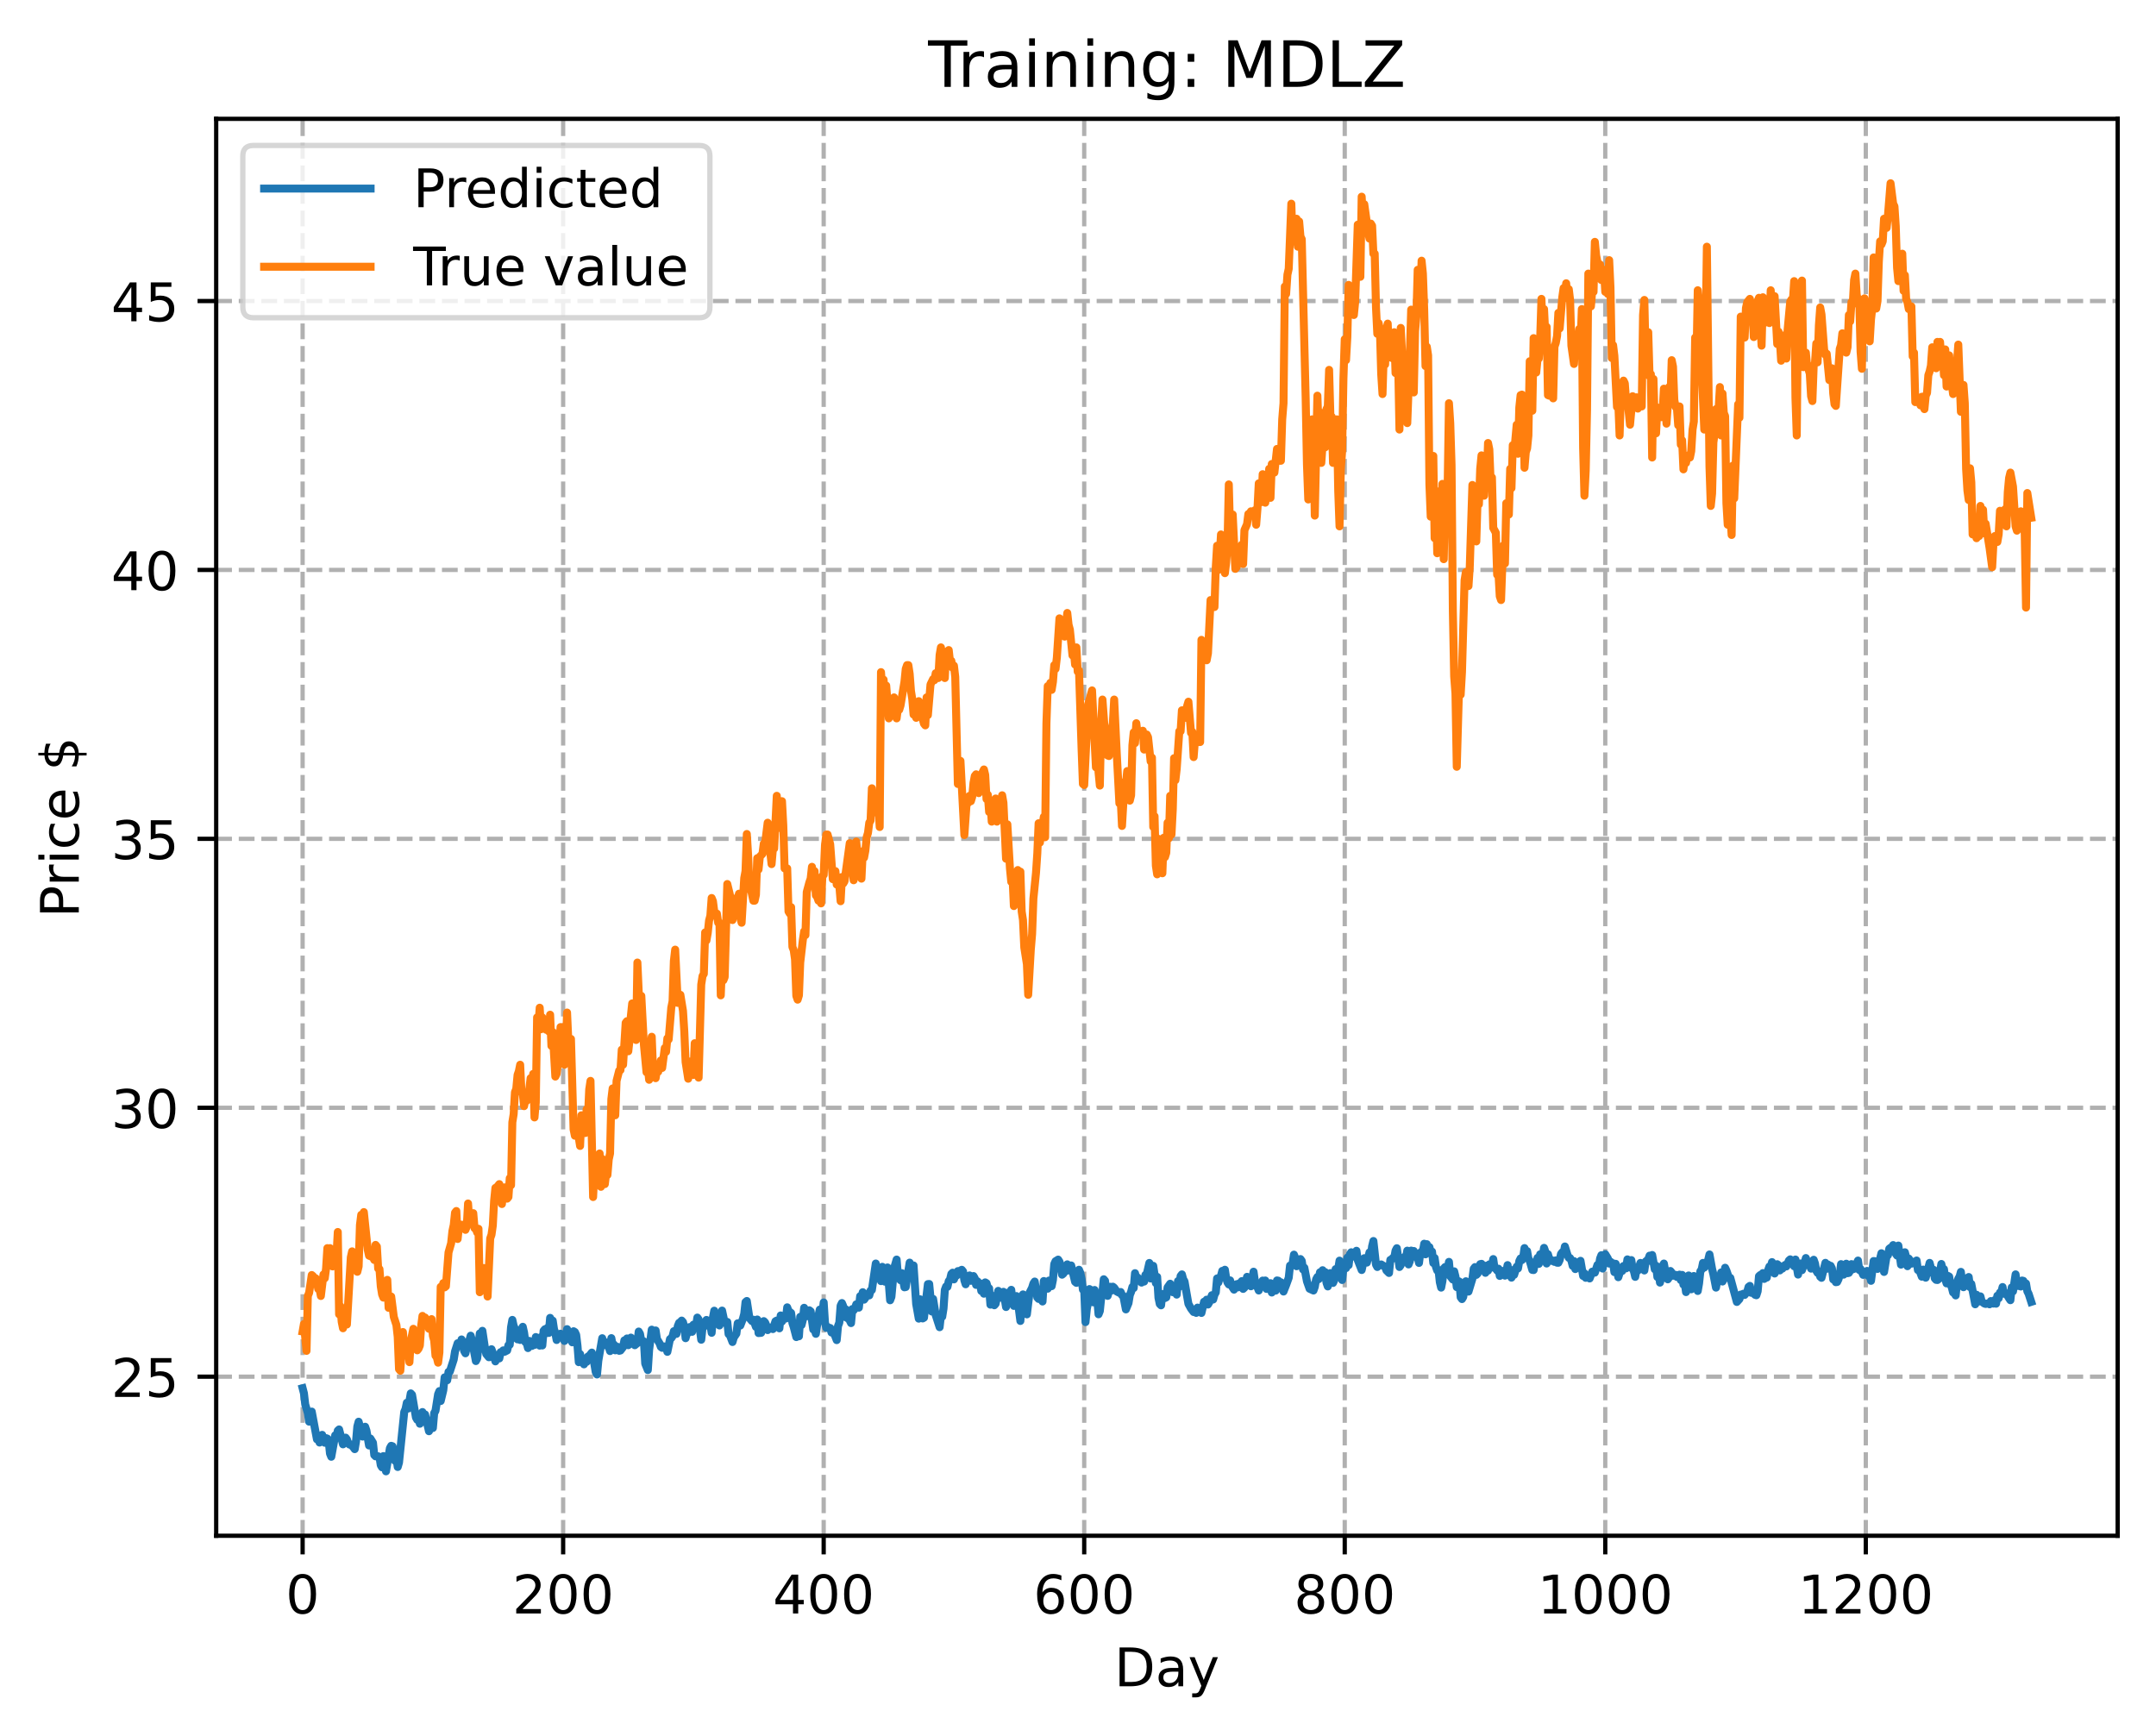 <?xml version="1.0" encoding="utf-8" standalone="no"?>
<!DOCTYPE svg PUBLIC "-//W3C//DTD SVG 1.1//EN"
  "http://www.w3.org/Graphics/SVG/1.1/DTD/svg11.dtd">
<!-- Created with matplotlib (https://matplotlib.org/) -->
<svg height="325.986pt" version="1.1" viewBox="0 0 404.923 325.986" width="404.923pt" xmlns="http://www.w3.org/2000/svg" xmlns:xlink="http://www.w3.org/1999/xlink">
 <defs>
  <style type="text/css">
*{stroke-linecap:butt;stroke-linejoin:round;}
  </style>
 </defs>
 <g id="figure_1">
  <g id="patch_1">
   <path d="M 0 325.986 
L 404.923 325.986 
L 404.923 0 
L 0 0 
z
" style="fill:#ffffff;"/>
  </g>
  <g id="axes_1">
   <g id="patch_2">
    <path d="M 40.603 288.43 
L 397.723 288.43 
L 397.723 22.318 
L 40.603 22.318 
z
" style="fill:#ffffff;"/>
   </g>
   <g id="matplotlib.axis_1">
    <g id="xtick_1">
     <g id="line2d_1">
      <path clip-path="url(#p8b868b0326)" d="M 56.836 288.43 
L 56.836 22.318 
" style="fill:none;stroke:#b0b0b0;stroke-dasharray:2.96,1.28;stroke-dashoffset:0;stroke-width:0.8;"/>
     </g>
     <g id="line2d_2">
      <defs>
       <path d="M 0 0 
L 0 3.5 
" id="m3626223b44" style="stroke:#000000;stroke-width:0.8;"/>
      </defs>
      <g>
       <use style="stroke:#000000;stroke-width:0.8;" x="56.836" xlink:href="#m3626223b44" y="288.43"/>
      </g>
     </g>
     <g id="text_1">
      <!-- 0 -->
      <defs>
       <path d="M 31.781 66.406 
Q 24.172 66.406 20.328 58.906 
Q 16.5 51.422 16.5 36.375 
Q 16.5 21.391 20.328 13.891 
Q 24.172 6.391 31.781 6.391 
Q 39.453 6.391 43.281 13.891 
Q 47.125 21.391 47.125 36.375 
Q 47.125 51.422 43.281 58.906 
Q 39.453 66.406 31.781 66.406 
z
M 31.781 74.219 
Q 44.047 74.219 50.516 64.516 
Q 56.984 54.828 56.984 36.375 
Q 56.984 17.969 50.516 8.266 
Q 44.047 -1.422 31.781 -1.422 
Q 19.531 -1.422 13.062 8.266 
Q 6.594 17.969 6.594 36.375 
Q 6.594 54.828 13.062 64.516 
Q 19.531 74.219 31.781 74.219 
z
" id="DejaVuSans-48"/>
      </defs>
      <g transform="translate(53.655 303.029)scale(0.1 -0.1)">
       <use xlink:href="#DejaVuSans-48"/>
      </g>
     </g>
    </g>
    <g id="xtick_2">
     <g id="line2d_3">
      <path clip-path="url(#p8b868b0326)" d="M 105.766 288.43 
L 105.766 22.318 
" style="fill:none;stroke:#b0b0b0;stroke-dasharray:2.96,1.28;stroke-dashoffset:0;stroke-width:0.8;"/>
     </g>
     <g id="line2d_4">
      <g>
       <use style="stroke:#000000;stroke-width:0.8;" x="105.766" xlink:href="#m3626223b44" y="288.43"/>
      </g>
     </g>
     <g id="text_2">
      <!-- 200 -->
      <defs>
       <path d="M 19.188 8.297 
L 53.609 8.297 
L 53.609 0 
L 7.328 0 
L 7.328 8.297 
Q 12.938 14.109 22.625 23.891 
Q 32.328 33.688 34.812 36.531 
Q 39.547 41.844 41.422 45.531 
Q 43.312 49.219 43.312 52.781 
Q 43.312 58.594 39.234 62.25 
Q 35.156 65.922 28.609 65.922 
Q 23.969 65.922 18.812 64.312 
Q 13.672 62.703 7.812 59.422 
L 7.812 69.391 
Q 13.766 71.781 18.938 73 
Q 24.125 74.219 28.422 74.219 
Q 39.75 74.219 46.484 68.547 
Q 53.219 62.891 53.219 53.422 
Q 53.219 48.922 51.531 44.891 
Q 49.859 40.875 45.406 35.406 
Q 44.188 33.984 37.641 27.219 
Q 31.109 20.453 19.188 8.297 
z
" id="DejaVuSans-50"/>
      </defs>
      <g transform="translate(96.223 303.029)scale(0.1 -0.1)">
       <use xlink:href="#DejaVuSans-50"/>
       <use x="63.623" xlink:href="#DejaVuSans-48"/>
       <use x="127.246" xlink:href="#DejaVuSans-48"/>
      </g>
     </g>
    </g>
    <g id="xtick_3">
     <g id="line2d_5">
      <path clip-path="url(#p8b868b0326)" d="M 154.697 288.43 
L 154.697 22.318 
" style="fill:none;stroke:#b0b0b0;stroke-dasharray:2.96,1.28;stroke-dashoffset:0;stroke-width:0.8;"/>
     </g>
     <g id="line2d_6">
      <g>
       <use style="stroke:#000000;stroke-width:0.8;" x="154.697" xlink:href="#m3626223b44" y="288.43"/>
      </g>
     </g>
     <g id="text_3">
      <!-- 400 -->
      <defs>
       <path d="M 37.797 64.312 
L 12.891 25.391 
L 37.797 25.391 
z
M 35.203 72.906 
L 47.609 72.906 
L 47.609 25.391 
L 58.016 25.391 
L 58.016 17.188 
L 47.609 17.188 
L 47.609 0 
L 37.797 0 
L 37.797 17.188 
L 4.891 17.188 
L 4.891 26.703 
z
" id="DejaVuSans-52"/>
      </defs>
      <g transform="translate(145.153 303.029)scale(0.1 -0.1)">
       <use xlink:href="#DejaVuSans-52"/>
       <use x="63.623" xlink:href="#DejaVuSans-48"/>
       <use x="127.246" xlink:href="#DejaVuSans-48"/>
      </g>
     </g>
    </g>
    <g id="xtick_4">
     <g id="line2d_7">
      <path clip-path="url(#p8b868b0326)" d="M 203.628 288.43 
L 203.628 22.318 
" style="fill:none;stroke:#b0b0b0;stroke-dasharray:2.96,1.28;stroke-dashoffset:0;stroke-width:0.8;"/>
     </g>
     <g id="line2d_8">
      <g>
       <use style="stroke:#000000;stroke-width:0.8;" x="203.628" xlink:href="#m3626223b44" y="288.43"/>
      </g>
     </g>
     <g id="text_4">
      <!-- 600 -->
      <defs>
       <path d="M 33.016 40.375 
Q 26.375 40.375 22.484 35.828 
Q 18.609 31.297 18.609 23.391 
Q 18.609 15.531 22.484 10.953 
Q 26.375 6.391 33.016 6.391 
Q 39.656 6.391 43.531 10.953 
Q 47.406 15.531 47.406 23.391 
Q 47.406 31.297 43.531 35.828 
Q 39.656 40.375 33.016 40.375 
z
M 52.594 71.297 
L 52.594 62.312 
Q 48.875 64.062 45.094 64.984 
Q 41.312 65.922 37.594 65.922 
Q 27.828 65.922 22.672 59.328 
Q 17.531 52.734 16.797 39.406 
Q 19.672 43.656 24.016 45.922 
Q 28.375 48.188 33.594 48.188 
Q 44.578 48.188 50.953 41.516 
Q 57.328 34.859 57.328 23.391 
Q 57.328 12.156 50.688 5.359 
Q 44.047 -1.422 33.016 -1.422 
Q 20.359 -1.422 13.672 8.266 
Q 6.984 17.969 6.984 36.375 
Q 6.984 53.656 15.188 63.938 
Q 23.391 74.219 37.203 74.219 
Q 40.922 74.219 44.703 73.484 
Q 48.484 72.75 52.594 71.297 
z
" id="DejaVuSans-54"/>
      </defs>
      <g transform="translate(194.084 303.029)scale(0.1 -0.1)">
       <use xlink:href="#DejaVuSans-54"/>
       <use x="63.623" xlink:href="#DejaVuSans-48"/>
       <use x="127.246" xlink:href="#DejaVuSans-48"/>
      </g>
     </g>
    </g>
    <g id="xtick_5">
     <g id="line2d_9">
      <path clip-path="url(#p8b868b0326)" d="M 252.558 288.43 
L 252.558 22.318 
" style="fill:none;stroke:#b0b0b0;stroke-dasharray:2.96,1.28;stroke-dashoffset:0;stroke-width:0.8;"/>
     </g>
     <g id="line2d_10">
      <g>
       <use style="stroke:#000000;stroke-width:0.8;" x="252.558" xlink:href="#m3626223b44" y="288.43"/>
      </g>
     </g>
     <g id="text_5">
      <!-- 800 -->
      <defs>
       <path d="M 31.781 34.625 
Q 24.75 34.625 20.719 30.859 
Q 16.703 27.094 16.703 20.516 
Q 16.703 13.922 20.719 10.156 
Q 24.75 6.391 31.781 6.391 
Q 38.812 6.391 42.859 10.172 
Q 46.922 13.969 46.922 20.516 
Q 46.922 27.094 42.891 30.859 
Q 38.875 34.625 31.781 34.625 
z
M 21.922 38.812 
Q 15.578 40.375 12.031 44.719 
Q 8.5 49.078 8.5 55.328 
Q 8.5 64.062 14.719 69.141 
Q 20.953 74.219 31.781 74.219 
Q 42.672 74.219 48.875 69.141 
Q 55.078 64.062 55.078 55.328 
Q 55.078 49.078 51.531 44.719 
Q 48 40.375 41.703 38.812 
Q 48.828 37.156 52.797 32.312 
Q 56.781 27.484 56.781 20.516 
Q 56.781 9.906 50.312 4.234 
Q 43.844 -1.422 31.781 -1.422 
Q 19.734 -1.422 13.25 4.234 
Q 6.781 9.906 6.781 20.516 
Q 6.781 27.484 10.781 32.312 
Q 14.797 37.156 21.922 38.812 
z
M 18.312 54.391 
Q 18.312 48.734 21.844 45.562 
Q 25.391 42.391 31.781 42.391 
Q 38.141 42.391 41.719 45.562 
Q 45.312 48.734 45.312 54.391 
Q 45.312 60.062 41.719 63.234 
Q 38.141 66.406 31.781 66.406 
Q 25.391 66.406 21.844 63.234 
Q 18.312 60.062 18.312 54.391 
z
" id="DejaVuSans-56"/>
      </defs>
      <g transform="translate(243.015 303.029)scale(0.1 -0.1)">
       <use xlink:href="#DejaVuSans-56"/>
       <use x="63.623" xlink:href="#DejaVuSans-48"/>
       <use x="127.246" xlink:href="#DejaVuSans-48"/>
      </g>
     </g>
    </g>
    <g id="xtick_6">
     <g id="line2d_11">
      <path clip-path="url(#p8b868b0326)" d="M 301.489 288.43 
L 301.489 22.318 
" style="fill:none;stroke:#b0b0b0;stroke-dasharray:2.96,1.28;stroke-dashoffset:0;stroke-width:0.8;"/>
     </g>
     <g id="line2d_12">
      <g>
       <use style="stroke:#000000;stroke-width:0.8;" x="301.489" xlink:href="#m3626223b44" y="288.43"/>
      </g>
     </g>
     <g id="text_6">
      <!-- 1000 -->
      <defs>
       <path d="M 12.406 8.297 
L 28.516 8.297 
L 28.516 63.922 
L 10.984 60.406 
L 10.984 69.391 
L 28.422 72.906 
L 38.281 72.906 
L 38.281 8.297 
L 54.391 8.297 
L 54.391 0 
L 12.406 0 
z
" id="DejaVuSans-49"/>
      </defs>
      <g transform="translate(288.764 303.029)scale(0.1 -0.1)">
       <use xlink:href="#DejaVuSans-49"/>
       <use x="63.623" xlink:href="#DejaVuSans-48"/>
       <use x="127.246" xlink:href="#DejaVuSans-48"/>
       <use x="190.869" xlink:href="#DejaVuSans-48"/>
      </g>
     </g>
    </g>
    <g id="xtick_7">
     <g id="line2d_13">
      <path clip-path="url(#p8b868b0326)" d="M 350.419 288.43 
L 350.419 22.318 
" style="fill:none;stroke:#b0b0b0;stroke-dasharray:2.96,1.28;stroke-dashoffset:0;stroke-width:0.8;"/>
     </g>
     <g id="line2d_14">
      <g>
       <use style="stroke:#000000;stroke-width:0.8;" x="350.419" xlink:href="#m3626223b44" y="288.43"/>
      </g>
     </g>
     <g id="text_7">
      <!-- 1200 -->
      <g transform="translate(337.694 303.029)scale(0.1 -0.1)">
       <use xlink:href="#DejaVuSans-49"/>
       <use x="63.623" xlink:href="#DejaVuSans-50"/>
       <use x="127.246" xlink:href="#DejaVuSans-48"/>
       <use x="190.869" xlink:href="#DejaVuSans-48"/>
      </g>
     </g>
    </g>
    <g id="text_8">
     <!-- Day -->
     <defs>
      <path d="M 19.672 64.797 
L 19.672 8.109 
L 31.594 8.109 
Q 46.688 8.109 53.688 14.938 
Q 60.688 21.781 60.688 36.531 
Q 60.688 51.172 53.688 57.984 
Q 46.688 64.797 31.594 64.797 
z
M 9.812 72.906 
L 30.078 72.906 
Q 51.266 72.906 61.172 64.094 
Q 71.094 55.281 71.094 36.531 
Q 71.094 17.672 61.125 8.828 
Q 51.172 0 30.078 0 
L 9.812 0 
z
" id="DejaVuSans-68"/>
      <path d="M 34.281 27.484 
Q 23.391 27.484 19.188 25 
Q 14.984 22.516 14.984 16.5 
Q 14.984 11.719 18.141 8.906 
Q 21.297 6.109 26.703 6.109 
Q 34.188 6.109 38.703 11.406 
Q 43.219 16.703 43.219 25.484 
L 43.219 27.484 
z
M 52.203 31.203 
L 52.203 0 
L 43.219 0 
L 43.219 8.297 
Q 40.141 3.328 35.547 0.953 
Q 30.953 -1.422 24.312 -1.422 
Q 15.922 -1.422 10.953 3.297 
Q 6 8.016 6 15.922 
Q 6 25.141 12.172 29.828 
Q 18.359 34.516 30.609 34.516 
L 43.219 34.516 
L 43.219 35.406 
Q 43.219 41.609 39.141 45 
Q 35.062 48.391 27.688 48.391 
Q 23 48.391 18.547 47.266 
Q 14.109 46.141 10.016 43.891 
L 10.016 52.203 
Q 14.938 54.109 19.578 55.047 
Q 24.219 56 28.609 56 
Q 40.484 56 46.344 49.844 
Q 52.203 43.703 52.203 31.203 
z
" id="DejaVuSans-97"/>
      <path d="M 32.172 -5.078 
Q 28.375 -14.844 24.75 -17.812 
Q 21.141 -20.797 15.094 -20.797 
L 7.906 -20.797 
L 7.906 -13.281 
L 13.188 -13.281 
Q 16.891 -13.281 18.938 -11.516 
Q 21 -9.766 23.484 -3.219 
L 25.094 0.875 
L 2.984 54.688 
L 12.5 54.688 
L 29.594 11.922 
L 46.688 54.688 
L 56.203 54.688 
z
" id="DejaVuSans-121"/>
     </defs>
     <g transform="translate(209.29 316.707)scale(0.1 -0.1)">
      <use xlink:href="#DejaVuSans-68"/>
      <use x="77.002" xlink:href="#DejaVuSans-97"/>
      <use x="138.281" xlink:href="#DejaVuSans-121"/>
     </g>
    </g>
   </g>
   <g id="matplotlib.axis_2">
    <g id="ytick_1">
     <g id="line2d_15">
      <path clip-path="url(#p8b868b0326)" d="M 40.603 258.557 
L 397.723 258.557 
" style="fill:none;stroke:#b0b0b0;stroke-dasharray:2.96,1.28;stroke-dashoffset:0;stroke-width:0.8;"/>
     </g>
     <g id="line2d_16">
      <defs>
       <path d="M 0 0 
L -3.5 0 
" id="mb76e4c6556" style="stroke:#000000;stroke-width:0.8;"/>
      </defs>
      <g>
       <use style="stroke:#000000;stroke-width:0.8;" x="40.603" xlink:href="#mb76e4c6556" y="258.557"/>
      </g>
     </g>
     <g id="text_9">
      <!-- 25 -->
      <defs>
       <path d="M 10.797 72.906 
L 49.516 72.906 
L 49.516 64.594 
L 19.828 64.594 
L 19.828 46.734 
Q 21.969 47.469 24.109 47.828 
Q 26.266 48.188 28.422 48.188 
Q 40.625 48.188 47.75 41.5 
Q 54.891 34.812 54.891 23.391 
Q 54.891 11.625 47.562 5.094 
Q 40.234 -1.422 26.906 -1.422 
Q 22.312 -1.422 17.547 -0.641 
Q 12.797 0.141 7.719 1.703 
L 7.719 11.625 
Q 12.109 9.234 16.797 8.062 
Q 21.484 6.891 26.703 6.891 
Q 35.156 6.891 40.078 11.328 
Q 45.016 15.766 45.016 23.391 
Q 45.016 31 40.078 35.438 
Q 35.156 39.891 26.703 39.891 
Q 22.75 39.891 18.812 39.016 
Q 14.891 38.141 10.797 36.281 
z
" id="DejaVuSans-53"/>
      </defs>
      <g transform="translate(20.878 262.356)scale(0.1 -0.1)">
       <use xlink:href="#DejaVuSans-50"/>
       <use x="63.623" xlink:href="#DejaVuSans-53"/>
      </g>
     </g>
    </g>
    <g id="ytick_2">
     <g id="line2d_17">
      <path clip-path="url(#p8b868b0326)" d="M 40.603 208.051 
L 397.723 208.051 
" style="fill:none;stroke:#b0b0b0;stroke-dasharray:2.96,1.28;stroke-dashoffset:0;stroke-width:0.8;"/>
     </g>
     <g id="line2d_18">
      <g>
       <use style="stroke:#000000;stroke-width:0.8;" x="40.603" xlink:href="#mb76e4c6556" y="208.051"/>
      </g>
     </g>
     <g id="text_10">
      <!-- 30 -->
      <defs>
       <path d="M 40.578 39.312 
Q 47.656 37.797 51.625 33 
Q 55.609 28.219 55.609 21.188 
Q 55.609 10.406 48.188 4.484 
Q 40.766 -1.422 27.094 -1.422 
Q 22.516 -1.422 17.656 -0.516 
Q 12.797 0.391 7.625 2.203 
L 7.625 11.719 
Q 11.719 9.328 16.594 8.109 
Q 21.484 6.891 26.812 6.891 
Q 36.078 6.891 40.938 10.547 
Q 45.797 14.203 45.797 21.188 
Q 45.797 27.641 41.281 31.266 
Q 36.766 34.906 28.719 34.906 
L 20.219 34.906 
L 20.219 43.016 
L 29.109 43.016 
Q 36.375 43.016 40.234 45.922 
Q 44.094 48.828 44.094 54.297 
Q 44.094 59.906 40.109 62.906 
Q 36.141 65.922 28.719 65.922 
Q 24.656 65.922 20.016 65.031 
Q 15.375 64.156 9.812 62.312 
L 9.812 71.094 
Q 15.438 72.656 20.344 73.438 
Q 25.25 74.219 29.594 74.219 
Q 40.828 74.219 47.359 69.109 
Q 53.906 64.016 53.906 55.328 
Q 53.906 49.266 50.438 45.094 
Q 46.969 40.922 40.578 39.312 
z
" id="DejaVuSans-51"/>
      </defs>
      <g transform="translate(20.878 211.851)scale(0.1 -0.1)">
       <use xlink:href="#DejaVuSans-51"/>
       <use x="63.623" xlink:href="#DejaVuSans-48"/>
      </g>
     </g>
    </g>
    <g id="ytick_3">
     <g id="line2d_19">
      <path clip-path="url(#p8b868b0326)" d="M 40.603 157.546 
L 397.723 157.546 
" style="fill:none;stroke:#b0b0b0;stroke-dasharray:2.96,1.28;stroke-dashoffset:0;stroke-width:0.8;"/>
     </g>
     <g id="line2d_20">
      <g>
       <use style="stroke:#000000;stroke-width:0.8;" x="40.603" xlink:href="#mb76e4c6556" y="157.546"/>
      </g>
     </g>
     <g id="text_11">
      <!-- 35 -->
      <g transform="translate(20.878 161.345)scale(0.1 -0.1)">
       <use xlink:href="#DejaVuSans-51"/>
       <use x="63.623" xlink:href="#DejaVuSans-53"/>
      </g>
     </g>
    </g>
    <g id="ytick_4">
     <g id="line2d_21">
      <path clip-path="url(#p8b868b0326)" d="M 40.603 107.041 
L 397.723 107.041 
" style="fill:none;stroke:#b0b0b0;stroke-dasharray:2.96,1.28;stroke-dashoffset:0;stroke-width:0.8;"/>
     </g>
     <g id="line2d_22">
      <g>
       <use style="stroke:#000000;stroke-width:0.8;" x="40.603" xlink:href="#mb76e4c6556" y="107.041"/>
      </g>
     </g>
     <g id="text_12">
      <!-- 40 -->
      <g transform="translate(20.878 110.84)scale(0.1 -0.1)">
       <use xlink:href="#DejaVuSans-52"/>
       <use x="63.623" xlink:href="#DejaVuSans-48"/>
      </g>
     </g>
    </g>
    <g id="ytick_5">
     <g id="line2d_23">
      <path clip-path="url(#p8b868b0326)" d="M 40.603 56.535 
L 397.723 56.535 
" style="fill:none;stroke:#b0b0b0;stroke-dasharray:2.96,1.28;stroke-dashoffset:0;stroke-width:0.8;"/>
     </g>
     <g id="line2d_24">
      <g>
       <use style="stroke:#000000;stroke-width:0.8;" x="40.603" xlink:href="#mb76e4c6556" y="56.535"/>
      </g>
     </g>
     <g id="text_13">
      <!-- 45 -->
      <g transform="translate(20.878 60.335)scale(0.1 -0.1)">
       <use xlink:href="#DejaVuSans-52"/>
       <use x="63.623" xlink:href="#DejaVuSans-53"/>
      </g>
     </g>
    </g>
    <g id="text_14">
     <!-- Price $ -->
     <defs>
      <path d="M 19.672 64.797 
L 19.672 37.406 
L 32.078 37.406 
Q 38.969 37.406 42.719 40.969 
Q 46.484 44.531 46.484 51.125 
Q 46.484 57.672 42.719 61.234 
Q 38.969 64.797 32.078 64.797 
z
M 9.812 72.906 
L 32.078 72.906 
Q 44.344 72.906 50.609 67.359 
Q 56.891 61.812 56.891 51.125 
Q 56.891 40.328 50.609 34.812 
Q 44.344 29.297 32.078 29.297 
L 19.672 29.297 
L 19.672 0 
L 9.812 0 
z
" id="DejaVuSans-80"/>
      <path d="M 41.109 46.297 
Q 39.594 47.172 37.812 47.578 
Q 36.031 48 33.891 48 
Q 26.266 48 22.188 43.047 
Q 18.109 38.094 18.109 28.812 
L 18.109 0 
L 9.078 0 
L 9.078 54.688 
L 18.109 54.688 
L 18.109 46.188 
Q 20.953 51.172 25.484 53.578 
Q 30.031 56 36.531 56 
Q 37.453 56 38.578 55.875 
Q 39.703 55.766 41.062 55.516 
z
" id="DejaVuSans-114"/>
      <path d="M 9.422 54.688 
L 18.406 54.688 
L 18.406 0 
L 9.422 0 
z
M 9.422 75.984 
L 18.406 75.984 
L 18.406 64.594 
L 9.422 64.594 
z
" id="DejaVuSans-105"/>
      <path d="M 48.781 52.594 
L 48.781 44.188 
Q 44.969 46.297 41.141 47.344 
Q 37.312 48.391 33.406 48.391 
Q 24.656 48.391 19.812 42.844 
Q 14.984 37.312 14.984 27.297 
Q 14.984 17.281 19.812 11.734 
Q 24.656 6.203 33.406 6.203 
Q 37.312 6.203 41.141 7.25 
Q 44.969 8.297 48.781 10.406 
L 48.781 2.094 
Q 45.016 0.344 40.984 -0.531 
Q 36.969 -1.422 32.422 -1.422 
Q 20.062 -1.422 12.781 6.344 
Q 5.516 14.109 5.516 27.297 
Q 5.516 40.672 12.859 48.328 
Q 20.219 56 33.016 56 
Q 37.156 56 41.109 55.141 
Q 45.062 54.297 48.781 52.594 
z
" id="DejaVuSans-99"/>
      <path d="M 56.203 29.594 
L 56.203 25.203 
L 14.891 25.203 
Q 15.484 15.922 20.484 11.062 
Q 25.484 6.203 34.422 6.203 
Q 39.594 6.203 44.453 7.469 
Q 49.312 8.734 54.109 11.281 
L 54.109 2.781 
Q 49.266 0.734 44.188 -0.344 
Q 39.109 -1.422 33.891 -1.422 
Q 20.797 -1.422 13.156 6.188 
Q 5.516 13.812 5.516 26.812 
Q 5.516 40.234 12.766 48.109 
Q 20.016 56 32.328 56 
Q 43.359 56 49.781 48.891 
Q 56.203 41.797 56.203 29.594 
z
M 47.219 32.234 
Q 47.125 39.594 43.094 43.984 
Q 39.062 48.391 32.422 48.391 
Q 24.906 48.391 20.391 44.141 
Q 15.875 39.891 15.188 32.172 
z
" id="DejaVuSans-101"/>
      <path id="DejaVuSans-32"/>
      <path d="M 33.797 -14.703 
L 28.906 -14.703 
L 28.859 0 
Q 23.734 0.094 18.609 1.188 
Q 13.484 2.297 8.297 4.5 
L 8.297 13.281 
Q 13.281 10.156 18.375 8.562 
Q 23.484 6.984 28.906 6.938 
L 28.906 29.203 
Q 18.109 30.953 13.203 35.156 
Q 8.297 39.359 8.297 46.688 
Q 8.297 54.641 13.625 59.219 
Q 18.953 63.812 28.906 64.5 
L 28.906 75.984 
L 33.797 75.984 
L 33.797 64.656 
Q 38.328 64.453 42.578 63.688 
Q 46.828 62.938 50.875 61.625 
L 50.875 53.078 
Q 46.828 55.125 42.547 56.25 
Q 38.281 57.375 33.797 57.562 
L 33.797 36.719 
Q 44.875 35.016 50.094 30.609 
Q 55.328 26.219 55.328 18.609 
Q 55.328 10.359 49.781 5.594 
Q 44.234 0.828 33.797 0.094 
z
M 28.906 37.594 
L 28.906 57.625 
Q 23.25 56.984 20.266 54.391 
Q 17.281 51.812 17.281 47.516 
Q 17.281 43.312 20.031 40.969 
Q 22.797 38.625 28.906 37.594 
z
M 33.797 28.219 
L 33.797 7.078 
Q 39.984 7.906 43.141 10.594 
Q 46.297 13.281 46.297 17.672 
Q 46.297 21.969 43.281 24.5 
Q 40.281 27.047 33.797 28.219 
z
" id="DejaVuSans-36"/>
     </defs>
     <g transform="translate(14.798 172.342)rotate(-90)scale(0.1 -0.1)">
      <use xlink:href="#DejaVuSans-80"/>
      <use x="58.553" xlink:href="#DejaVuSans-114"/>
      <use x="99.666" xlink:href="#DejaVuSans-105"/>
      <use x="127.449" xlink:href="#DejaVuSans-99"/>
      <use x="182.43" xlink:href="#DejaVuSans-101"/>
      <use x="243.953" xlink:href="#DejaVuSans-32"/>
      <use x="275.74" xlink:href="#DejaVuSans-36"/>
     </g>
    </g>
   </g>
   <g id="line2d_25">
    <path clip-path="url(#p8b868b0326)" d="M 56.836 260.727 
L 57.081 261.667 
L 57.325 263.761 
L 57.814 265.386 
L 58.059 267.009 
L 58.304 266.823 
L 58.548 265.113 
L 59.527 270.327 
L 59.772 270.076 
L 60.016 270.927 
L 60.506 269.484 
L 60.75 270.741 
L 60.995 270.966 
L 61.24 270.102 
L 61.484 270.191 
L 61.729 270.618 
L 61.974 272.997 
L 62.218 273.599 
L 62.952 269.57 
L 63.197 269.929 
L 63.441 268.696 
L 63.686 268.467 
L 64.42 271.265 
L 64.665 270.77 
L 64.909 270.01 
L 65.154 270.332 
L 65.399 271.095 
L 65.643 271.31 
L 65.888 271.281 
L 66.377 271.826 
L 66.622 272.167 
L 66.867 270.708 
L 67.111 267.914 
L 67.356 267.016 
L 68.09 269.808 
L 68.579 267.961 
L 68.824 268.682 
L 69.313 271.48 
L 69.558 270.171 
L 70.047 270.967 
L 70.292 273.272 
L 70.536 273.517 
L 71.026 273.51 
L 71.27 273.634 
L 71.515 275.202 
L 71.76 275.589 
L 72.004 273.474 
L 72.494 276.334 
L 73.228 271.982 
L 73.472 271.546 
L 73.717 271.623 
L 73.962 272.335 
L 74.206 274.377 
L 74.451 273.794 
L 74.696 275.519 
L 74.94 274.683 
L 75.919 265.189 
L 76.163 264.631 
L 76.408 263.454 
L 76.653 264.54 
L 77.142 261.696 
L 77.387 261.959 
L 78.121 266.234 
L 78.365 266.662 
L 78.61 266.363 
L 78.855 267.397 
L 79.099 267.1 
L 79.344 265.201 
L 79.589 265.914 
L 79.833 265.649 
L 80.567 268.802 
L 80.812 268.272 
L 81.056 267.438 
L 81.301 268.202 
L 81.546 265.398 
L 81.79 264.975 
L 82.28 261.854 
L 82.524 261.267 
L 82.769 263.129 
L 83.258 261.101 
L 83.503 258.69 
L 83.992 259.232 
L 84.237 257.65 
L 84.482 257.606 
L 85.216 255.332 
L 85.46 253.813 
L 85.95 252.281 
L 86.194 252.391 
L 86.439 252.771 
L 86.684 251.566 
L 87.173 253.731 
L 87.417 254.167 
L 87.907 251.965 
L 88.151 251.785 
L 88.396 250.86 
L 88.641 251.701 
L 89.375 255.625 
L 89.619 255.159 
L 90.109 250.427 
L 90.353 250.645 
L 90.598 249.945 
L 91.087 253.213 
L 91.332 254.318 
L 91.821 254.906 
L 92.066 254.859 
L 92.311 253.402 
L 92.8 254.798 
L 93.044 255.684 
L 93.289 254.506 
L 93.534 254.69 
L 93.778 255.133 
L 94.023 253.956 
L 94.268 254.034 
L 94.512 253.619 
L 94.757 253.885 
L 95.246 253.635 
L 95.491 252.644 
L 95.736 252.558 
L 95.98 249.266 
L 96.225 247.896 
L 96.47 249.008 
L 96.714 249.573 
L 96.959 251.341 
L 97.204 251.551 
L 97.448 251.148 
L 97.693 251.661 
L 97.938 249.653 
L 98.182 249.19 
L 98.427 250.273 
L 98.672 252.072 
L 98.916 252.217 
L 99.161 253.185 
L 99.405 251.838 
L 99.65 252.488 
L 99.895 252.786 
L 100.139 252.619 
L 100.384 252.596 
L 100.629 251.116 
L 100.873 251.674 
L 101.118 251.325 
L 101.363 252.728 
L 101.607 251.116 
L 101.852 252.697 
L 102.097 249.94 
L 102.341 249.648 
L 102.586 250.4 
L 102.831 249.372 
L 103.075 250.344 
L 103.32 247.515 
L 103.565 248.487 
L 103.809 248.035 
L 104.054 249.662 
L 104.299 250.373 
L 104.543 251.67 
L 104.788 250.641 
L 105.032 251.08 
L 105.277 250.489 
L 105.522 251.07 
L 105.766 250.855 
L 106.011 251.846 
L 106.256 251.443 
L 106.5 249.628 
L 106.745 250.988 
L 106.99 251.548 
L 107.234 251.515 
L 107.479 252.107 
L 107.724 250.026 
L 107.968 250.173 
L 108.213 250.696 
L 108.458 252.733 
L 108.702 255.835 
L 108.947 254.31 
L 109.192 255.455 
L 109.436 255.585 
L 109.681 256.241 
L 109.926 255.707 
L 110.17 255.779 
L 110.415 254.782 
L 110.66 254.664 
L 111.149 254.035 
L 111.393 254.808 
L 111.883 257.694 
L 112.127 258.145 
L 112.372 255.565 
L 113.106 251.335 
L 113.351 252.634 
L 113.84 252.119 
L 114.085 252.811 
L 114.329 252.982 
L 114.574 253.753 
L 114.819 251.319 
L 115.063 252.608 
L 115.308 252.527 
L 115.553 253.609 
L 115.797 252.925 
L 116.042 252.97 
L 116.287 253.7 
L 116.531 253.641 
L 117.02 252.996 
L 117.265 251.739 
L 117.51 252.148 
L 117.754 251.384 
L 117.999 252.643 
L 118.488 251.22 
L 118.733 252.372 
L 118.978 252.386 
L 119.222 252.65 
L 119.712 252.242 
L 119.956 250.081 
L 120.201 250.512 
L 120.446 251.93 
L 120.69 251.801 
L 120.935 251.945 
L 121.18 256.104 
L 121.669 257.318 
L 121.914 253.52 
L 122.403 249.73 
L 122.892 250.562 
L 123.137 249.878 
L 123.381 251.49 
L 123.871 252.298 
L 124.115 252.965 
L 124.36 253.141 
L 124.605 252.857 
L 125.094 253.062 
L 125.339 253.895 
L 125.828 251.506 
L 126.073 251.323 
L 126.317 250.962 
L 126.562 250.009 
L 126.807 249.953 
L 127.051 250.519 
L 127.296 249.059 
L 127.541 248.449 
L 127.785 248.301 
L 128.03 248.023 
L 128.275 248.311 
L 128.519 249.236 
L 128.764 251.331 
L 129.008 250.413 
L 129.253 250.323 
L 129.498 249.246 
L 129.742 249.216 
L 129.987 250.132 
L 130.232 248.796 
L 130.476 249.048 
L 130.721 249.098 
L 130.966 247.46 
L 131.21 247.796 
L 131.7 251.619 
L 131.944 249.362 
L 132.189 248.943 
L 132.434 249.008 
L 132.678 247.903 
L 132.923 248.963 
L 133.412 248.868 
L 133.657 250.319 
L 133.902 247.42 
L 134.146 246.169 
L 134.391 247.465 
L 134.636 246.875 
L 134.88 247.402 
L 135.125 248.939 
L 135.614 246.146 
L 136.103 248.439 
L 136.348 248.529 
L 136.593 248.275 
L 136.837 250.559 
L 137.082 250.776 
L 137.571 252.047 
L 137.816 251.2 
L 138.305 250.467 
L 138.55 248.535 
L 139.039 248.957 
L 139.529 247.682 
L 139.773 246.775 
L 140.018 244.549 
L 140.263 244.341 
L 140.752 247.546 
L 141.241 248.125 
L 141.486 247.857 
L 141.975 249.209 
L 142.22 247.821 
L 142.464 250.368 
L 142.954 250.323 
L 143.443 248.126 
L 143.688 248.363 
L 143.932 248.932 
L 144.177 249.81 
L 144.422 249.359 
L 144.911 249.315 
L 145.156 249.618 
L 145.645 248.147 
L 145.89 248.015 
L 146.134 248.014 
L 146.379 249.48 
L 146.624 247.061 
L 146.868 248.192 
L 147.113 247.239 
L 147.357 247.124 
L 147.602 247.639 
L 147.847 245.533 
L 148.091 246.204 
L 148.581 246.596 
L 148.825 248.486 
L 149.07 249.235 
L 149.559 251.122 
L 149.804 249.84 
L 150.049 250.973 
L 150.293 247.315 
L 150.538 248.856 
L 150.783 247.899 
L 151.027 245.619 
L 151.272 247.05 
L 151.517 247.205 
L 152.006 246.09 
L 152.251 246.289 
L 152.74 249.695 
L 152.984 249.629 
L 153.229 250.509 
L 153.718 247.091 
L 153.963 245.959 
L 154.208 246.663 
L 154.452 246.683 
L 154.697 244.615 
L 154.942 248.424 
L 155.186 249.393 
L 155.431 249.208 
L 155.676 249.455 
L 155.92 249.415 
L 156.165 250.264 
L 156.41 249.78 
L 157.144 251.692 
L 157.388 249.054 
L 157.633 248.406 
L 157.878 245.215 
L 158.122 244.73 
L 158.367 245.307 
L 158.612 247.336 
L 158.856 245.917 
L 159.101 247.546 
L 159.345 246.483 
L 159.59 247.997 
L 159.835 248.495 
L 160.079 245.863 
L 160.324 246.095 
L 160.569 245.773 
L 160.813 244.974 
L 161.058 245.403 
L 161.303 245.596 
L 161.547 243.432 
L 161.792 243.654 
L 162.037 242.691 
L 162.281 244.093 
L 162.526 243.77 
L 162.771 243.018 
L 163.26 243.294 
L 163.505 242.386 
L 163.749 242.278 
L 164.483 237.306 
L 164.728 239.86 
L 164.972 239.87 
L 165.217 239.424 
L 165.462 240.613 
L 165.706 237.927 
L 165.951 238.101 
L 166.196 240.714 
L 166.44 238.925 
L 166.685 238.046 
L 167.174 244.207 
L 167.419 243.563 
L 167.908 238.243 
L 168.398 236.564 
L 168.642 239.609 
L 169.132 240.445 
L 169.376 239.116 
L 169.866 241.773 
L 170.11 241.722 
L 170.844 237.139 
L 171.333 238.566 
L 171.578 237.67 
L 172.067 244.898 
L 172.557 247.659 
L 172.801 244.024 
L 173.291 247.62 
L 173.535 247.481 
L 174.269 241.174 
L 174.514 241.152 
L 175.003 246.319 
L 175.248 243.952 
L 175.737 246.989 
L 176.471 249.265 
L 176.716 247.092 
L 176.96 247.304 
L 177.205 245.76 
L 177.45 242.26 
L 177.694 241.615 
L 177.939 241.681 
L 178.184 240.604 
L 178.428 240.3 
L 178.673 239.265 
L 178.918 239.028 
L 179.162 240.286 
L 179.407 239.648 
L 179.652 239.581 
L 179.896 238.731 
L 180.141 238.762 
L 180.63 238.486 
L 180.875 238.785 
L 181.12 240.46 
L 181.364 241.205 
L 181.609 240.228 
L 181.854 240.561 
L 182.098 239.543 
L 182.343 240.558 
L 182.588 240.274 
L 182.832 239.658 
L 183.077 240.086 
L 183.321 241.319 
L 183.566 240.638 
L 183.811 240.922 
L 184.055 241.022 
L 184.3 242.462 
L 184.545 241.33 
L 184.789 242.975 
L 185.034 240.85 
L 185.279 241.001 
L 185.523 241.821 
L 185.768 241.955 
L 186.013 245.032 
L 186.257 243.311 
L 186.747 245.144 
L 186.991 244.861 
L 187.481 242.442 
L 187.725 242.832 
L 187.97 243.726 
L 188.459 242.62 
L 188.948 245.476 
L 189.193 243.34 
L 189.438 242.738 
L 189.682 242.774 
L 189.927 242.248 
L 190.172 244.465 
L 190.416 245.262 
L 190.661 243.617 
L 190.906 243.421 
L 191.15 244.301 
L 191.64 248.095 
L 191.884 244.631 
L 192.129 243.105 
L 192.863 246.855 
L 193.352 242.824 
L 193.842 241.848 
L 194.086 241.059 
L 194.331 240.692 
L 194.82 243.686 
L 195.065 243.953 
L 195.309 243.76 
L 195.554 242.644 
L 195.799 244.437 
L 196.043 240.593 
L 196.288 241.515 
L 196.533 241.478 
L 196.777 242.031 
L 197.022 240.51 
L 197.267 240.648 
L 197.511 241.559 
L 197.756 240.373 
L 198.001 237.408 
L 198.245 236.872 
L 198.735 236.57 
L 198.979 236.953 
L 199.224 237.809 
L 199.469 239.405 
L 199.713 239.2 
L 199.958 237.838 
L 200.203 238.737 
L 200.447 237.46 
L 200.692 238.497 
L 200.936 238.631 
L 201.181 237.67 
L 201.915 240.736 
L 202.16 240.937 
L 202.649 238.477 
L 202.894 239.066 
L 203.138 240.207 
L 203.383 242.208 
L 203.628 242.277 
L 203.872 248.309 
L 204.117 245.842 
L 204.362 244.59 
L 204.606 242.106 
L 204.851 242.271 
L 205.34 244.596 
L 205.585 242.278 
L 205.83 243.519 
L 206.074 244.074 
L 206.319 246.84 
L 206.563 246.233 
L 206.808 243.823 
L 207.053 242.71 
L 207.297 240.262 
L 207.542 240.554 
L 207.787 243.124 
L 208.031 243.382 
L 208.521 241.669 
L 208.765 242.383 
L 209.01 241.657 
L 209.255 241.855 
L 209.744 242.563 
L 210.233 242.812 
L 210.478 242.655 
L 210.723 243.251 
L 210.967 243.38 
L 211.457 245.921 
L 211.946 244.74 
L 212.191 243.233 
L 212.435 242.624 
L 212.68 241.701 
L 212.924 241.915 
L 213.169 239.121 
L 213.414 240.078 
L 213.658 239.925 
L 213.903 240.376 
L 214.148 240.49 
L 214.392 240.889 
L 214.637 240.268 
L 214.882 240.699 
L 215.126 239.437 
L 215.371 239.323 
L 215.86 237.198 
L 216.105 240.119 
L 216.594 237.742 
L 217.084 240.98 
L 217.328 239.811 
L 217.573 243.726 
L 217.818 244.907 
L 218.062 245.159 
L 218.307 243.039 
L 218.551 243.319 
L 218.796 243.791 
L 219.041 243.663 
L 219.285 241.799 
L 219.775 241.1 
L 220.019 241.673 
L 220.264 242.692 
L 220.509 241.765 
L 220.753 242.122 
L 220.998 243.145 
L 221.243 240.6 
L 221.487 241.679 
L 221.732 239.656 
L 221.977 239.346 
L 222.221 240.268 
L 222.466 240.662 
L 223.2 244.885 
L 223.689 245.769 
L 224.179 246.414 
L 224.423 246.339 
L 224.668 246.578 
L 224.912 245.585 
L 225.157 246.159 
L 225.402 246.128 
L 225.646 246.59 
L 226.136 244.482 
L 226.38 244.512 
L 226.625 244.096 
L 226.87 245.008 
L 227.114 244.603 
L 227.604 243.255 
L 227.848 244.065 
L 228.093 243.162 
L 228.338 242.738 
L 228.582 240.107 
L 228.827 240.867 
L 229.072 239.931 
L 229.316 239.598 
L 229.561 238.689 
L 229.806 239.894 
L 230.05 238.473 
L 230.295 240.071 
L 230.539 240.87 
L 230.784 241.233 
L 231.029 240.474 
L 231.273 241.452 
L 231.763 242.211 
L 232.252 241.187 
L 232.497 241.787 
L 232.741 241.025 
L 232.986 241.126 
L 233.231 240.609 
L 233.475 242.074 
L 233.72 241.843 
L 234.209 239.806 
L 234.454 240.639 
L 234.943 241.579 
L 235.433 238.843 
L 235.677 240.577 
L 236.411 242.373 
L 236.656 241.337 
L 237.145 240.511 
L 237.39 241.094 
L 237.634 240.496 
L 237.879 242.08 
L 238.124 241.324 
L 238.368 241.321 
L 238.613 240.997 
L 238.858 242.752 
L 239.347 241.104 
L 239.592 242.393 
L 239.836 240.485 
L 240.081 240.533 
L 240.326 241.778 
L 240.57 240.83 
L 241.06 242.568 
L 241.549 241.332 
L 242.038 239.974 
L 242.283 237.691 
L 242.527 237.603 
L 242.772 237.242 
L 243.017 235.638 
L 243.261 236.244 
L 243.506 237.815 
L 243.751 236.957 
L 243.995 237.24 
L 244.24 236.469 
L 244.485 236.807 
L 244.729 238.42 
L 244.974 238.098 
L 245.463 240.653 
L 245.953 242.039 
L 246.687 242.376 
L 246.931 241.697 
L 247.176 240.293 
L 247.421 239.835 
L 247.665 240.247 
L 247.91 238.952 
L 248.155 238.962 
L 248.399 238.562 
L 248.644 238.98 
L 248.888 238.924 
L 249.133 240.92 
L 249.378 241.61 
L 249.867 239.1 
L 250.356 240.956 
L 250.601 240.408 
L 250.846 238.36 
L 251.09 239.784 
L 251.58 236.765 
L 251.824 239.711 
L 252.069 240.401 
L 252.314 238.123 
L 252.558 237.199 
L 252.803 238.17 
L 253.048 236.197 
L 253.292 237.619 
L 253.537 235.549 
L 253.782 235.192 
L 254.026 236.023 
L 254.271 235.5 
L 254.515 235.361 
L 254.76 234.912 
L 255.005 236.663 
L 255.739 238.526 
L 256.228 236.307 
L 256.717 237.133 
L 257.207 235.215 
L 257.451 236.111 
L 257.696 234.075 
L 257.941 233.079 
L 258.43 237.511 
L 258.675 237.96 
L 258.919 237.548 
L 259.164 237.66 
L 259.409 237.477 
L 260.143 237.933 
L 260.387 238.601 
L 260.876 239.081 
L 261.121 236.62 
L 261.366 236.535 
L 261.61 236.241 
L 261.855 236.256 
L 262.1 234.892 
L 262.344 234.432 
L 262.834 237.959 
L 263.078 237.621 
L 263.323 236.74 
L 263.812 236.043 
L 264.057 236.271 
L 264.302 234.89 
L 264.546 237.479 
L 264.791 236.846 
L 265.036 234.877 
L 265.28 236.061 
L 265.525 234.954 
L 265.77 236.039 
L 266.014 235.756 
L 266.259 236.129 
L 266.503 237.196 
L 266.748 235.297 
L 266.993 235.057 
L 267.237 234.978 
L 267.482 233.587 
L 267.727 235.577 
L 267.971 233.67 
L 268.216 235.069 
L 268.461 234.216 
L 268.705 235.249 
L 268.95 235.06 
L 269.195 237.21 
L 269.439 236.261 
L 269.684 237.932 
L 269.929 238.617 
L 270.173 238.525 
L 270.418 240.817 
L 270.663 241.832 
L 270.907 240.604 
L 271.152 238.246 
L 271.397 237.969 
L 271.886 238.267 
L 272.131 236.996 
L 272.375 239.682 
L 272.864 240.312 
L 273.109 238.773 
L 273.354 239.759 
L 273.598 241.743 
L 273.843 240.578 
L 274.088 240.701 
L 274.332 243.648 
L 274.577 243.984 
L 274.822 243.572 
L 275.066 241.619 
L 275.311 240.638 
L 275.556 242.228 
L 275.8 242.579 
L 276.534 240.161 
L 276.779 238.288 
L 277.024 237.974 
L 277.268 239.441 
L 277.513 239.194 
L 278.002 237.424 
L 278.247 237.364 
L 278.491 238.588 
L 278.736 238.108 
L 278.981 239.053 
L 279.225 237.7 
L 279.47 238.635 
L 279.715 237.47 
L 279.959 237.505 
L 280.204 237.69 
L 280.449 236.47 
L 280.693 238.164 
L 280.938 238.207 
L 281.183 238.626 
L 281.427 238.276 
L 281.672 239.638 
L 281.917 238.684 
L 282.406 238.726 
L 282.651 239.585 
L 282.895 238.874 
L 283.14 237.603 
L 283.385 239.491 
L 283.629 238.837 
L 283.874 239.96 
L 284.118 238.538 
L 284.363 239.438 
L 284.852 237.901 
L 285.097 238.227 
L 285.342 236.832 
L 285.586 236.349 
L 285.831 236.662 
L 286.076 236.123 
L 286.32 234.407 
L 286.565 235.577 
L 286.81 234.967 
L 287.054 236.385 
L 287.299 236.803 
L 287.788 238.505 
L 288.033 238.533 
L 288.278 237.083 
L 288.522 237.167 
L 288.767 236.242 
L 289.012 237.377 
L 289.256 235.575 
L 289.501 235.905 
L 289.746 235.8 
L 289.99 234.366 
L 290.235 235.069 
L 290.479 237.302 
L 290.724 235.559 
L 290.969 236.413 
L 291.213 236.537 
L 291.458 236.819 
L 291.703 236.768 
L 291.947 236.995 
L 292.192 236.714 
L 292.437 237.154 
L 292.681 237.162 
L 292.926 236.651 
L 293.171 235.519 
L 293.415 235.19 
L 293.66 235.378 
L 293.905 234.106 
L 294.394 235.705 
L 294.639 236.234 
L 294.883 236.288 
L 295.128 236.802 
L 295.373 237.759 
L 295.617 236.85 
L 295.862 238.349 
L 296.106 237.965 
L 296.351 237.074 
L 296.596 237.104 
L 296.84 236.798 
L 297.33 239.644 
L 297.574 239.138 
L 297.819 239.993 
L 298.064 239.583 
L 298.308 239.67 
L 298.553 240.113 
L 299.042 238.835 
L 299.532 239.021 
L 300.021 237.566 
L 300.266 237.892 
L 300.51 236.38 
L 300.755 235.743 
L 301 238.252 
L 301.244 236.37 
L 301.489 235.558 
L 301.978 236.352 
L 302.223 237.318 
L 302.467 236.965 
L 302.712 237.237 
L 302.957 237.259 
L 303.201 238.923 
L 303.446 237.359 
L 303.691 238.104 
L 303.935 239.877 
L 304.18 239.121 
L 304.425 238.761 
L 304.669 238.703 
L 304.914 237.773 
L 305.403 238.212 
L 305.648 236.529 
L 305.893 237.869 
L 306.137 238.019 
L 306.382 236.661 
L 306.627 238.302 
L 306.871 238.759 
L 307.116 239.811 
L 307.361 238.326 
L 307.605 238.639 
L 308.094 237.193 
L 308.584 238.032 
L 308.828 238.611 
L 309.073 236.935 
L 309.562 236.52 
L 309.807 235.83 
L 310.052 236.841 
L 310.296 235.707 
L 310.786 238.386 
L 311.03 237.718 
L 311.275 239.839 
L 311.52 239.091 
L 311.764 240.894 
L 312.009 239.842 
L 312.254 237.738 
L 312.498 237.309 
L 312.988 240.057 
L 313.232 240.277 
L 313.477 239.926 
L 313.722 238.708 
L 313.966 238.999 
L 314.211 239.602 
L 314.455 239.407 
L 314.7 239.436 
L 314.945 239.827 
L 315.189 239.49 
L 315.434 239.393 
L 315.679 240.424 
L 315.923 239.443 
L 316.168 241.263 
L 316.413 240.933 
L 316.657 242.672 
L 317.147 239.55 
L 317.636 242.146 
L 317.881 241.831 
L 318.125 239.65 
L 318.37 240.07 
L 318.859 242.461 
L 319.104 241.041 
L 319.349 238.758 
L 319.593 238.42 
L 319.838 237.191 
L 320.082 238.072 
L 320.327 237.138 
L 320.572 237.637 
L 321.061 235.603 
L 321.55 238.331 
L 321.795 239.328 
L 322.284 241.831 
L 322.529 240.473 
L 322.774 240.18 
L 323.018 240.243 
L 323.263 238.979 
L 323.508 240.688 
L 323.752 240.248 
L 323.997 238.1 
L 324.242 238.623 
L 324.731 240.041 
L 324.976 240 
L 326.199 244.523 
L 326.688 243.984 
L 326.933 243.135 
L 327.177 243.292 
L 327.422 242.981 
L 327.667 243.207 
L 328.156 242.58 
L 328.401 241.695 
L 328.645 241.506 
L 328.89 242.802 
L 329.135 242.662 
L 329.624 243.187 
L 329.869 243.265 
L 330.113 242.502 
L 330.358 239.682 
L 330.603 239.463 
L 330.847 240.093 
L 331.092 239.103 
L 331.337 240.197 
L 331.581 239.754 
L 331.826 239.948 
L 332.07 238.55 
L 332.315 237.867 
L 332.56 238.036 
L 332.804 237.04 
L 333.049 238.533 
L 333.294 239.183 
L 333.538 238.622 
L 333.783 237.432 
L 334.028 237.63 
L 334.272 238.602 
L 334.517 238.257 
L 334.762 238.261 
L 335.251 237.581 
L 335.496 237.855 
L 335.985 236.734 
L 336.23 236.523 
L 336.964 237.822 
L 337.208 236.557 
L 337.698 239.384 
L 337.942 237.327 
L 338.187 237.297 
L 338.431 238.557 
L 338.921 237.118 
L 339.165 236.279 
L 339.655 237.657 
L 339.899 237.279 
L 340.144 238.267 
L 340.389 237.803 
L 340.633 236.601 
L 340.878 237.302 
L 341.123 238.66 
L 341.367 239.069 
L 341.612 238.841 
L 341.857 239.781 
L 342.101 239.993 
L 342.835 237.177 
L 343.08 238.295 
L 343.325 237.502 
L 343.569 238.03 
L 343.814 237.735 
L 344.058 238.218 
L 344.303 240.299 
L 344.548 240.015 
L 344.792 240.813 
L 345.037 240.772 
L 345.282 240.27 
L 345.526 239.447 
L 345.771 237.421 
L 346.016 237.942 
L 346.26 239.396 
L 346.505 237.944 
L 346.75 237.341 
L 346.994 239.123 
L 347.239 239.066 
L 347.484 238.665 
L 347.728 237.415 
L 347.973 238.39 
L 348.218 238.299 
L 348.952 236.749 
L 349.196 238.519 
L 349.441 238.34 
L 349.93 239.438 
L 350.419 239.155 
L 350.664 238.694 
L 350.909 239.641 
L 351.153 239.349 
L 351.398 240.556 
L 351.887 236.841 
L 352.132 236.868 
L 352.621 238.32 
L 353.355 235.375 
L 353.6 236.123 
L 353.845 238.886 
L 354.334 235.88 
L 354.579 235.749 
L 354.823 234.536 
L 355.068 234.337 
L 355.313 234.769 
L 355.557 233.842 
L 356.046 235.461 
L 356.291 235.815 
L 356.536 233.935 
L 357.025 237.513 
L 357.514 235.519 
L 357.759 235.191 
L 358.004 236.098 
L 358.248 237.808 
L 358.493 236.38 
L 358.738 236.75 
L 358.982 237.332 
L 359.227 237.269 
L 359.472 236.977 
L 359.716 236.933 
L 359.961 236.738 
L 360.206 238.536 
L 360.45 238.473 
L 360.94 239.778 
L 361.184 238.445 
L 361.429 239.582 
L 361.674 239.966 
L 362.407 237.186 
L 362.897 239.074 
L 363.141 238.48 
L 363.386 240.109 
L 363.631 240.375 
L 363.875 240.404 
L 364.12 240.192 
L 364.609 237.389 
L 364.854 238.421 
L 365.099 238.355 
L 365.343 240.254 
L 365.588 241.036 
L 365.833 239.624 
L 366.077 239.756 
L 366.322 241.243 
L 366.567 241.787 
L 366.811 242.741 
L 367.056 242.857 
L 367.301 243.301 
L 367.545 240.936 
L 367.79 240.156 
L 368.034 239.767 
L 368.279 238.872 
L 368.524 240.963 
L 368.768 241.753 
L 369.013 240.82 
L 369.258 241.072 
L 369.502 240.023 
L 369.747 239.84 
L 369.992 241.738 
L 370.236 241.138 
L 370.97 244.963 
L 371.215 243.166 
L 371.46 244.375 
L 371.704 244.435 
L 371.949 243.476 
L 372.194 244.44 
L 372.683 244.822 
L 372.928 244.898 
L 373.417 244.78 
L 373.662 244.967 
L 373.906 244.359 
L 374.395 244.834 
L 374.64 244.174 
L 374.885 244.852 
L 375.129 243.356 
L 375.374 243.837 
L 375.619 242.759 
L 375.863 242.666 
L 376.108 241.721 
L 376.353 242.979 
L 376.597 242.811 
L 376.842 243.017 
L 377.331 243.835 
L 377.576 244.195 
L 377.821 241.8 
L 378.065 242.533 
L 378.555 239.343 
L 378.799 241.372 
L 379.044 241.524 
L 379.289 240.722 
L 379.533 241.622 
L 379.778 240.502 
L 380.022 240.567 
L 380.267 241.186 
L 380.512 241.057 
L 380.756 242.513 
L 381.001 242.995 
L 381.49 244.507 
L 381.49 244.507 
" style="fill:none;stroke:#1f77b4;stroke-linecap:square;stroke-width:1.5;"/>
   </g>
   <g id="line2d_26">
    <path clip-path="url(#p8b868b0326)" d="M 56.836 250.072 
L 57.081 248.658 
L 57.57 253.708 
L 57.814 243.405 
L 58.059 242.799 
L 58.548 239.466 
L 58.793 239.668 
L 59.038 240.678 
L 59.282 240.072 
L 59.527 240.779 
L 59.772 242.092 
L 60.016 242.092 
L 60.261 243.405 
L 60.75 239.365 
L 60.995 240.072 
L 61.24 238.254 
L 61.484 234.415 
L 61.729 235.324 
L 61.974 234.415 
L 62.218 235.728 
L 62.463 237.85 
L 62.708 236.738 
L 62.952 234.617 
L 63.197 235.728 
L 63.441 231.385 
L 63.686 246.839 
L 63.931 245.324 
L 64.175 248.254 
L 64.42 249.466 
L 64.665 245.829 
L 65.154 248.759 
L 65.888 236.132 
L 66.133 235.021 
L 66.377 235.93 
L 66.622 237.748 
L 67.111 238.86 
L 67.356 237.85 
L 67.601 230.072 
L 67.845 228.152 
L 68.09 229.971 
L 68.335 227.647 
L 69.069 234.718 
L 69.313 235.829 
L 70.047 236.132 
L 70.292 236.637 
L 70.536 233.809 
L 70.781 234.112 
L 71.026 238.254 
L 71.27 238.355 
L 71.515 241.587 
L 71.76 243.102 
L 72.004 243.708 
L 72.249 242.395 
L 72.494 242.9 
L 72.738 240.375 
L 72.983 245.627 
L 73.472 243.506 
L 73.962 247.345 
L 74.451 248.86 
L 74.696 251.082 
L 74.94 257.143 
L 75.185 257.446 
L 75.674 250.173 
L 75.919 253.102 
L 76.163 254.415 
L 76.408 252.294 
L 76.653 253.405 
L 76.897 255.829 
L 77.142 251.89 
L 77.631 249.567 
L 77.876 251.789 
L 78.121 250.981 
L 78.365 253.607 
L 78.61 253.304 
L 78.855 252.698 
L 79.099 249.062 
L 79.344 247.142 
L 79.589 248.052 
L 79.833 247.446 
L 80.078 248.052 
L 80.323 247.951 
L 80.567 249.567 
L 80.812 249.062 
L 81.056 247.749 
L 81.301 250.88 
L 81.546 251.789 
L 81.79 254.617 
L 82.035 254.92 
L 82.28 255.93 
L 82.524 254.011 
L 82.769 241.688 
L 83.014 241.991 
L 83.258 240.981 
L 83.503 241.789 
L 83.748 241.587 
L 84.237 235.223 
L 84.726 233.506 
L 84.971 231.183 
L 85.216 230.072 
L 85.46 227.748 
L 85.705 227.445 
L 85.95 232.698 
L 86.194 230.375 
L 86.439 229.971 
L 86.684 230.476 
L 87.173 229.971 
L 87.417 230.981 
L 87.662 230.375 
L 87.907 226.031 
L 88.151 229.466 
L 88.641 228.253 
L 88.885 227.849 
L 89.13 230.678 
L 89.375 230.779 
L 89.619 231.486 
L 89.864 230.779 
L 90.109 242.698 
L 90.353 241.183 
L 90.598 238.759 
L 90.843 238.153 
L 91.087 240.173 
L 91.332 240.678 
L 91.577 243.506 
L 92.066 232.597 
L 92.311 231.89 
L 92.555 230.173 
L 92.8 225.526 
L 93.044 223.102 
L 93.289 223.001 
L 93.778 222.395 
L 94.023 223.91 
L 94.268 226.132 
L 94.512 223.506 
L 94.757 223.001 
L 95.246 225.122 
L 95.491 224.819 
L 95.736 221.284 
L 95.98 222.597 
L 96.225 210.779 
L 96.47 209.263 
L 96.714 205.122 
L 96.959 204.516 
L 97.204 201.89 
L 97.448 201.183 
L 97.693 199.971 
L 97.938 205.122 
L 98.182 205.324 
L 98.427 207.748 
L 98.672 206.536 
L 98.916 206.738 
L 99.405 204.617 
L 99.65 202.496 
L 99.895 206.132 
L 100.139 201.688 
L 100.384 209.87 
L 100.629 207.041 
L 100.873 191.082 
L 101.118 192.597 
L 101.363 189.263 
L 101.607 193.304 
L 101.852 191.082 
L 102.097 192.395 
L 102.341 191.688 
L 102.586 193.405 
L 102.831 193.304 
L 103.075 193.708 
L 103.32 190.577 
L 103.565 196.435 
L 103.809 193.809 
L 104.299 202.193 
L 104.543 201.688 
L 104.788 199.667 
L 105.277 192.9 
L 105.522 193.304 
L 105.766 192.9 
L 106.011 199.971 
L 106.256 197.95 
L 106.5 190.172 
L 106.745 195.627 
L 106.99 198.455 
L 107.234 195.122 
L 107.724 212.092 
L 107.968 213.304 
L 108.213 210.678 
L 108.947 215.223 
L 109.192 209.466 
L 109.436 212.294 
L 109.681 210.072 
L 109.926 212.799 
L 110.17 208.354 
L 110.415 209.971 
L 110.66 204.617 
L 110.904 203.001 
L 111.393 224.819 
L 111.638 219.769 
L 111.883 221.789 
L 112.127 221.991 
L 112.617 216.637 
L 112.861 222.9 
L 113.106 217.647 
L 113.595 222.395 
L 113.84 220.375 
L 114.085 220.678 
L 114.329 217.748 
L 114.574 216.637 
L 114.819 206.435 
L 115.063 204.415 
L 115.308 206.233 
L 115.553 209.466 
L 115.797 203.001 
L 116.287 201.082 
L 116.531 200.981 
L 116.776 197.142 
L 117.02 199.971 
L 117.51 192.092 
L 117.754 191.789 
L 117.999 197.445 
L 118.244 195.223 
L 118.488 190.779 
L 118.733 188.455 
L 118.978 190.172 
L 119.222 189.263 
L 119.467 195.324 
L 119.712 180.779 
L 119.956 186.233 
L 120.201 189.061 
L 120.446 187.041 
L 120.935 196.233 
L 121.424 201.385 
L 121.669 200.476 
L 121.914 202.799 
L 122.158 196.94 
L 122.403 194.718 
L 122.648 200.88 
L 122.892 200.981 
L 123.137 202.496 
L 123.381 200.981 
L 123.626 201.284 
L 124.115 199.162 
L 124.36 200.577 
L 124.849 196.839 
L 125.094 197.546 
L 125.339 195.021 
L 125.583 195.223 
L 126.073 189.263 
L 126.317 188.051 
L 126.562 180.475 
L 126.807 178.354 
L 127.296 188.354 
L 127.541 187.344 
L 127.785 186.839 
L 128.275 189.869 
L 128.519 193.708 
L 128.764 199.465 
L 129.253 202.597 
L 129.498 199.364 
L 129.987 201.082 
L 130.232 201.89 
L 130.476 195.93 
L 130.721 199.465 
L 131.21 202.395 
L 131.7 184.92 
L 131.944 183.304 
L 132.189 182.9 
L 132.434 175.122 
L 132.678 176.637 
L 132.923 175.223 
L 133.168 172.9 
L 133.412 171.991 
L 133.657 168.657 
L 133.902 169.263 
L 134.146 171.182 
L 134.391 171.789 
L 134.636 171.587 
L 134.88 173.304 
L 135.125 173.304 
L 135.369 186.94 
L 135.614 180.981 
L 135.859 184.112 
L 136.103 183.506 
L 136.593 166.031 
L 137.082 168.051 
L 137.571 172.799 
L 137.816 169.162 
L 138.061 168.758 
L 138.305 171.587 
L 138.55 168.758 
L 138.795 167.849 
L 139.039 172.395 
L 139.284 173.304 
L 139.773 164.92 
L 140.018 163.607 
L 140.263 156.637 
L 140.507 160.677 
L 140.752 167.041 
L 140.996 166.839 
L 141.486 169.162 
L 141.73 169.162 
L 141.975 168.051 
L 142.22 161.182 
L 142.464 163.304 
L 142.709 160.879 
L 143.198 160.374 
L 143.443 158.455 
L 143.688 158.455 
L 144.177 154.516 
L 144.422 159.465 
L 144.666 160.071 
L 144.911 162.294 
L 145.156 159.465 
L 145.4 159.364 
L 145.89 149.465 
L 146.134 155.526 
L 146.379 153.506 
L 146.624 150.475 
L 146.868 150.475 
L 147.113 155.021 
L 147.357 163.102 
L 147.847 163.102 
L 148.091 171.182 
L 148.336 171.587 
L 148.581 170.374 
L 148.825 177.849 
L 149.07 178.455 
L 149.315 180.172 
L 149.559 187.041 
L 149.804 187.748 
L 150.049 186.94 
L 150.293 180.779 
L 150.783 176.536 
L 151.027 174.92 
L 151.272 175.627 
L 151.517 167.546 
L 152.006 165.728 
L 152.251 165.021 
L 152.495 162.799 
L 152.74 164.617 
L 152.984 163.607 
L 153.229 168.152 
L 153.474 168.455 
L 153.718 169.162 
L 153.963 167.344 
L 154.208 169.667 
L 154.452 164.516 
L 154.697 164.314 
L 154.942 158.758 
L 155.186 156.738 
L 155.431 156.738 
L 155.92 158.556 
L 156.41 165.122 
L 156.654 165.122 
L 156.899 163.607 
L 157.144 166.132 
L 157.388 165.021 
L 157.633 166.334 
L 157.878 169.263 
L 158.122 164.718 
L 158.367 165.93 
L 158.612 165.526 
L 159.59 158.354 
L 159.835 159.869 
L 160.324 165.324 
L 160.813 158.051 
L 161.058 160.475 
L 161.303 164.516 
L 161.547 163.102 
L 161.792 165.021 
L 162.037 159.869 
L 162.281 161.081 
L 162.526 159.768 
L 162.771 157.243 
L 163.015 156.435 
L 163.26 154.516 
L 163.505 154.112 
L 163.749 148.051 
L 163.994 151.485 
L 164.239 150.98 
L 164.483 151.182 
L 164.728 152.698 
L 164.972 151.384 
L 165.217 155.324 
L 165.462 126.233 
L 165.706 129.364 
L 165.951 127.647 
L 166.196 131.384 
L 166.44 128.758 
L 166.93 134.92 
L 167.174 132.192 
L 167.419 133.506 
L 167.664 133.101 
L 167.908 130.98 
L 168.153 134.415 
L 168.398 134.92 
L 168.642 133 
L 168.887 133.304 
L 169.132 132.495 
L 169.866 128.051 
L 170.11 125.627 
L 170.355 124.92 
L 170.6 124.92 
L 170.844 126.536 
L 171.089 129.768 
L 171.333 131.283 
L 171.578 134.213 
L 171.823 132.798 
L 172.067 134.819 
L 172.312 133.607 
L 172.557 131.687 
L 172.801 132.293 
L 173.046 132.394 
L 173.291 135.021 
L 173.535 135.93 
L 173.78 136.233 
L 174.025 130.98 
L 174.269 134.314 
L 174.759 128.556 
L 175.248 127.546 
L 175.493 127.748 
L 175.737 126.435 
L 175.982 127.142 
L 176.227 127.344 
L 176.471 123 
L 176.716 121.586 
L 176.96 126.233 
L 177.205 125.829 
L 177.45 127.344 
L 177.694 122.394 
L 177.939 124.516 
L 178.184 122.091 
L 178.428 124.314 
L 178.673 124.112 
L 178.918 125.425 
L 179.162 125.021 
L 179.407 127.142 
L 179.896 147.243 
L 180.141 144.112 
L 180.386 142.9 
L 181.12 156.839 
L 181.609 149.869 
L 181.854 150.778 
L 182.098 149.465 
L 182.343 150.475 
L 182.588 149.667 
L 182.832 147.041 
L 183.077 145.728 
L 183.321 145.425 
L 183.566 145.829 
L 183.811 148.96 
L 184.055 145.93 
L 184.3 146.738 
L 184.545 145.021 
L 184.789 144.516 
L 185.034 145.526 
L 185.279 150.071 
L 185.523 149.263 
L 185.768 152.496 
L 186.013 150.576 
L 186.257 154.314 
L 186.502 152.193 
L 186.747 151.586 
L 186.991 149.97 
L 187.236 154.314 
L 187.725 152.091 
L 187.97 153.304 
L 188.215 149.364 
L 188.459 150.778 
L 188.948 161.283 
L 189.193 154.819 
L 189.682 163.102 
L 189.927 165.627 
L 190.172 164.92 
L 190.416 170.172 
L 190.661 169.263 
L 190.906 165.122 
L 191.15 163.405 
L 191.395 168.455 
L 191.64 163.708 
L 191.884 171.182 
L 192.129 172.799 
L 192.374 177.95 
L 192.863 181.082 
L 193.108 186.839 
L 193.597 178.354 
L 193.842 175.425 
L 194.086 168.758 
L 194.575 163.91 
L 194.82 160.273 
L 195.065 154.617 
L 195.309 158.253 
L 195.554 155.93 
L 195.799 154.92 
L 196.043 153.405 
L 196.288 157.243 
L 196.533 135.829 
L 196.777 128.859 
L 197.022 129.667 
L 197.267 128.253 
L 197.511 129.566 
L 197.756 128.051 
L 198.001 124.92 
L 198.245 125.627 
L 198.49 123.505 
L 198.979 116.132 
L 199.224 117.849 
L 199.469 117.142 
L 199.713 117.243 
L 199.958 119.566 
L 200.447 115.122 
L 200.692 117.344 
L 200.936 118.253 
L 201.426 123.101 
L 201.67 122.192 
L 201.915 124.819 
L 202.16 121.586 
L 202.404 126.132 
L 202.649 125.93 
L 203.138 140.677 
L 203.383 147.243 
L 203.628 147.445 
L 204.362 132.293 
L 205.096 129.667 
L 205.83 144.112 
L 206.074 139.465 
L 206.319 145.021 
L 206.563 147.546 
L 206.808 136.132 
L 207.053 131.384 
L 207.787 141.182 
L 208.031 141.889 
L 208.276 141.99 
L 208.521 137.95 
L 208.765 137.142 
L 209.01 135.829 
L 209.255 131.384 
L 209.744 141.586 
L 210.233 150.879 
L 210.478 150.071 
L 210.723 155.122 
L 211.212 146.839 
L 211.457 147.243 
L 211.701 144.819 
L 212.191 150.374 
L 212.435 149.364 
L 212.68 139.97 
L 212.924 137.546 
L 213.169 139.566 
L 213.414 135.829 
L 213.658 137.95 
L 213.903 137.445 
L 214.148 137.647 
L 214.637 137.243 
L 214.882 140.778 
L 215.126 140.172 
L 215.371 137.95 
L 215.616 138.455 
L 216.105 143.001 
L 216.35 142.293 
L 216.594 155.324 
L 216.839 153.304 
L 217.084 162.597 
L 217.328 164.213 
L 217.573 157.546 
L 217.818 162.496 
L 218.062 160.475 
L 218.307 164.011 
L 218.551 157.344 
L 218.796 160.98 
L 219.041 160.172 
L 219.285 154.516 
L 219.53 157.445 
L 219.775 149.465 
L 220.019 156.738 
L 220.264 151.99 
L 220.509 142.394 
L 220.753 146.536 
L 220.998 144.415 
L 221.487 137.344 
L 221.732 137.344 
L 221.977 133.405 
L 222.221 133.506 
L 222.466 133.304 
L 222.711 134.819 
L 222.955 132.596 
L 223.2 131.788 
L 223.689 137.647 
L 223.934 137.445 
L 224.179 142.192 
L 224.423 139.061 
L 224.668 139.263 
L 224.912 139.162 
L 225.157 139.364 
L 225.402 139.364 
L 225.646 120.172 
L 225.891 123.505 
L 226.136 120.677 
L 226.38 120.98 
L 226.625 124.011 
L 226.87 122.697 
L 227.359 112.697 
L 227.604 113.808 
L 227.848 114.01 
L 228.093 114.01 
L 228.338 106.536 
L 228.582 102.495 
L 228.827 107.041 
L 229.072 104.515 
L 229.316 100.374 
L 229.561 103.909 
L 229.806 105.324 
L 230.05 107.647 
L 230.295 105.627 
L 230.539 102.293 
L 230.784 90.98 
L 231.029 100.071 
L 231.273 98.96 
L 231.518 96.637 
L 232.007 106.839 
L 232.252 106.536 
L 232.741 103.303 
L 232.986 103.404 
L 233.231 102.293 
L 233.475 105.93 
L 233.72 99.566 
L 234.209 98.455 
L 234.454 96.536 
L 234.699 96.435 
L 234.943 96.031 
L 235.433 96.132 
L 235.677 95.829 
L 235.922 98.556 
L 236.167 95.526 
L 236.411 90.778 
L 236.656 91.384 
L 236.9 94.313 
L 237.145 89.061 
L 237.39 92.798 
L 237.634 94.414 
L 238.124 90.879 
L 238.368 88.051 
L 238.613 93.505 
L 238.858 87.142 
L 239.347 88.758 
L 239.836 84.313 
L 240.326 86.536 
L 240.57 86.536 
L 240.815 78.758 
L 241.06 75.727 
L 241.304 53.808 
L 241.549 55.222 
L 241.794 51.586 
L 242.038 50.475 
L 242.527 38.253 
L 242.772 45.323 
L 243.017 42.293 
L 243.261 45.424 
L 243.506 41.081 
L 243.751 46.333 
L 243.995 41.586 
L 244.24 44.414 
L 244.485 44.919 
L 245.219 74.717 
L 245.463 87.243 
L 245.708 93.808 
L 246.197 79.162 
L 246.442 78.758 
L 246.687 83.202 
L 246.931 96.839 
L 247.421 74.313 
L 247.665 81.081 
L 247.91 77.445 
L 248.155 86.94 
L 248.644 79.97 
L 248.888 84.01 
L 249.133 76.839 
L 249.378 76.334 
L 249.622 69.465 
L 249.867 78.253 
L 250.112 78.253 
L 250.356 86.94 
L 250.601 84.01 
L 250.846 85.525 
L 251.09 78.758 
L 251.335 92.192 
L 251.58 98.859 
L 251.824 88.152 
L 252.069 84.717 
L 252.314 71.081 
L 252.558 63.707 
L 252.803 67.647 
L 253.048 63.303 
L 253.292 53.505 
L 253.537 56.535 
L 253.782 56.03 
L 254.026 58.152 
L 254.271 59.162 
L 254.515 56.737 
L 255.005 42.192 
L 255.249 49.061 
L 255.494 51.99 
L 255.739 36.939 
L 255.983 41.081 
L 256.228 38.354 
L 256.962 43.606 
L 257.207 44.818 
L 257.451 41.99 
L 257.696 42.394 
L 257.941 47.647 
L 258.185 47.647 
L 258.43 57.748 
L 258.675 62.697 
L 258.919 60.677 
L 259.164 61.889 
L 259.409 70.273 
L 259.653 74.01 
L 259.898 66.03 
L 260.143 68.455 
L 260.387 61.788 
L 260.632 60.778 
L 260.876 67.142 
L 261.121 65.828 
L 261.366 66.839 
L 261.61 67.344 
L 261.855 62.394 
L 262.1 70.071 
L 262.344 63.404 
L 262.589 68.051 
L 262.834 80.677 
L 263.078 61.586 
L 263.323 66.333 
L 263.568 66.637 
L 263.812 70.172 
L 264.057 66.839 
L 264.302 79.465 
L 264.791 66.434 
L 265.036 58.152 
L 265.28 63 
L 265.525 73.707 
L 265.77 62.192 
L 266.014 59.465 
L 266.259 50.677 
L 266.748 55.828 
L 266.993 48.96 
L 267.237 51.384 
L 267.482 58.152 
L 267.727 68.758 
L 267.971 65.121 
L 268.216 66.738 
L 268.461 90.98 
L 268.705 97.041 
L 269.195 85.627 
L 269.439 101.081 
L 269.684 93.303 
L 269.929 103.909 
L 270.173 92.293 
L 270.418 100.273 
L 270.663 103.707 
L 270.907 90.879 
L 271.152 105.021 
L 271.397 93.404 
L 271.641 95.728 
L 271.886 91.384 
L 272.131 75.727 
L 272.375 79.465 
L 272.62 87.344 
L 272.864 114.819 
L 273.109 127.041 
L 273.354 130.273 
L 273.598 144.011 
L 274.088 127.041 
L 274.332 130.475 
L 274.577 126.233 
L 275.066 108.96 
L 275.311 107.445 
L 275.8 110.071 
L 276.045 106.334 
L 276.534 91.081 
L 276.779 100.071 
L 277.024 99.97 
L 277.268 101.687 
L 277.513 93.606 
L 277.758 94.717 
L 278.002 88.051 
L 278.247 85.525 
L 278.736 93.101 
L 278.981 87.344 
L 279.225 90.172 
L 279.47 83.202 
L 279.715 84.414 
L 279.959 90.475 
L 280.204 89.667 
L 280.449 99.162 
L 280.938 100.071 
L 281.183 107.95 
L 281.427 107.647 
L 281.672 111.99 
L 281.917 112.697 
L 282.161 106.031 
L 282.406 102.394 
L 282.651 105.829 
L 282.895 94.515 
L 283.14 94.717 
L 283.385 96.637 
L 283.629 88.051 
L 283.874 91.687 
L 284.118 83.606 
L 284.363 85.222 
L 284.852 79.768 
L 285.097 85.222 
L 285.342 76.536 
L 285.586 74.212 
L 285.831 74.111 
L 286.076 75.02 
L 286.32 87.849 
L 286.565 84.919 
L 286.81 84.212 
L 287.054 81.788 
L 287.299 67.849 
L 287.788 77.142 
L 288.033 63.505 
L 288.278 69.97 
L 288.522 69.97 
L 288.767 67.445 
L 289.012 67.344 
L 289.256 63.808 
L 289.501 56.131 
L 289.746 62.596 
L 289.99 58.051 
L 290.235 63 
L 290.479 61.384 
L 290.724 74.212 
L 290.969 74.313 
L 291.213 74.01 
L 291.458 73.101 
L 291.703 74.818 
L 291.947 65.121 
L 292.192 64.414 
L 292.437 63.101 
L 292.681 58.758 
L 292.926 61.687 
L 293.415 55.828 
L 293.66 54.111 
L 293.905 55.323 
L 294.149 53.202 
L 294.394 56.03 
L 294.639 54.313 
L 294.883 56.333 
L 295.128 64.919 
L 295.617 68.354 
L 295.862 64.313 
L 296.106 66.232 
L 296.596 61.788 
L 296.84 64.818 
L 297.085 58.051 
L 297.33 84.111 
L 297.574 93.101 
L 297.819 88.354 
L 298.064 77.041 
L 298.308 51.384 
L 298.553 55.424 
L 298.798 57.546 
L 299.042 54.515 
L 299.287 54.818 
L 299.532 45.424 
L 299.776 47.95 
L 300.266 50.475 
L 300.51 49.667 
L 300.755 52.596 
L 301 52.293 
L 301.244 50.677 
L 301.489 54.818 
L 301.734 54.717 
L 301.978 55.222 
L 302.223 48.859 
L 302.467 54.01 
L 302.712 67.243 
L 302.957 64.818 
L 303.201 66.839 
L 303.691 76.435 
L 303.935 75.727 
L 304.18 81.788 
L 304.425 74.01 
L 304.914 71.485 
L 305.159 71.99 
L 305.403 75.323 
L 305.648 75.02 
L 306.137 79.768 
L 306.627 74.414 
L 306.871 76.233 
L 307.116 74.717 
L 307.361 74.616 
L 307.605 76.738 
L 307.85 75.929 
L 308.339 76.334 
L 308.584 59.162 
L 308.828 56.333 
L 309.073 67.142 
L 309.562 62.394 
L 309.807 70.677 
L 310.052 70.273 
L 310.296 85.93 
L 310.541 71.182 
L 310.786 79.869 
L 311.03 81.384 
L 311.275 76.536 
L 311.52 77.647 
L 312.009 78.354 
L 312.254 77.445 
L 312.498 73 
L 312.743 75.121 
L 312.988 79.566 
L 313.477 72.697 
L 313.722 75.323 
L 313.966 67.647 
L 314.211 68.859 
L 314.455 75.121 
L 314.7 76.435 
L 314.945 76.637 
L 315.189 79.869 
L 315.434 76.334 
L 315.679 83.505 
L 315.923 82.697 
L 316.168 88.152 
L 316.413 86.334 
L 316.657 86.94 
L 316.902 85.627 
L 317.147 85.525 
L 317.391 85.93 
L 317.636 84.717 
L 317.881 80.677 
L 318.125 79.162 
L 318.37 63.404 
L 318.615 67.647 
L 318.859 54.515 
L 319.104 57.142 
L 320.082 80.677 
L 320.572 46.333 
L 321.061 87.647 
L 321.306 95.02 
L 321.55 92.697 
L 321.795 83.101 
L 322.04 81.283 
L 322.284 76.839 
L 322.529 77.546 
L 322.774 76.94 
L 323.018 72.697 
L 323.263 81.788 
L 323.508 73.909 
L 323.752 77.546 
L 323.997 78.152 
L 324.242 94.515 
L 324.486 98.556 
L 324.731 95.223 
L 324.976 96.637 
L 325.22 100.475 
L 325.465 87.445 
L 325.71 93.606 
L 326.443 75.929 
L 326.688 78.455 
L 326.933 59.465 
L 327.177 62.899 
L 327.422 60.677 
L 327.667 63.404 
L 327.911 57.849 
L 328.156 56.737 
L 328.645 56.131 
L 328.89 59.364 
L 329.135 58.152 
L 329.379 63.303 
L 329.624 58.051 
L 329.869 58.556 
L 330.113 56.535 
L 330.358 55.929 
L 330.847 64.919 
L 331.092 55.828 
L 331.337 57.647 
L 331.581 60.576 
L 331.826 57.546 
L 332.07 56.232 
L 332.315 60.677 
L 332.56 54.515 
L 332.804 57.95 
L 333.049 57.243 
L 333.294 55.626 
L 333.783 64.616 
L 334.028 62.293 
L 334.272 63.808 
L 334.517 67.748 
L 334.762 66.535 
L 335.006 63 
L 335.251 66.535 
L 335.496 67.344 
L 335.74 61.889 
L 336.23 56.636 
L 336.474 56.232 
L 336.719 56.636 
L 336.964 52.798 
L 337.208 74.717 
L 337.453 81.788 
L 337.698 56.838 
L 337.942 60.071 
L 338.187 57.647 
L 338.431 52.697 
L 338.676 68.96 
L 339.165 66.232 
L 339.41 68.859 
L 339.655 69.364 
L 339.899 70.172 
L 340.144 74.414 
L 340.389 75.323 
L 340.633 68.657 
L 340.878 68.152 
L 341.123 64.515 
L 341.367 68.051 
L 341.612 61.081 
L 341.857 57.748 
L 342.101 59.061 
L 342.591 65.626 
L 342.835 66.637 
L 343.08 66.434 
L 343.569 71.384 
L 343.814 69.667 
L 344.058 69.162 
L 344.303 73.909 
L 344.548 75.929 
L 344.792 76.233 
L 345.526 65.525 
L 345.771 64.818 
L 346.016 62.596 
L 346.26 66.03 
L 346.505 62.697 
L 346.75 66.232 
L 346.994 65.222 
L 347.239 59.162 
L 347.484 60.374 
L 347.728 56.737 
L 347.973 57.142 
L 348.218 52.596 
L 348.462 51.384 
L 348.707 55.323 
L 348.952 56.535 
L 349.196 56.232 
L 349.441 66.03 
L 349.686 69.263 
L 349.93 56.232 
L 350.175 56.03 
L 351.153 64.111 
L 351.398 59.97 
L 351.643 57.849 
L 351.887 48.354 
L 352.132 51.384 
L 352.377 57.95 
L 352.621 56.535 
L 352.866 49.162 
L 353.111 45.323 
L 353.355 45.929 
L 353.6 45.323 
L 353.845 41.081 
L 354.334 42.798 
L 354.579 40.475 
L 355.068 34.414 
L 355.557 38.253 
L 355.802 38.758 
L 356.046 42.495 
L 356.291 50.273 
L 356.536 52.798 
L 356.78 50.071 
L 357.025 49.162 
L 357.27 47.647 
L 357.514 54.616 
L 357.759 51.687 
L 358.004 56.232 
L 358.248 56.737 
L 358.493 58.051 
L 358.738 57.546 
L 358.982 57.546 
L 359.227 66.94 
L 359.472 66.232 
L 359.716 75.525 
L 359.961 74.818 
L 360.206 74.717 
L 360.695 76.132 
L 360.94 74.515 
L 361.184 76.233 
L 361.429 76.839 
L 361.674 74.313 
L 361.918 73.808 
L 362.163 70.475 
L 362.407 69.768 
L 362.652 68.657 
L 362.897 65.222 
L 363.141 68.556 
L 363.386 66.333 
L 363.631 69.162 
L 363.875 64.212 
L 364.12 64.414 
L 364.365 64.212 
L 364.609 67.344 
L 364.854 66.434 
L 365.099 70.475 
L 365.343 65.626 
L 365.588 72.596 
L 365.833 71.889 
L 366.077 66.738 
L 366.322 70.273 
L 366.811 74.01 
L 367.056 70.778 
L 367.545 68.051 
L 367.79 64.717 
L 368.279 77.344 
L 368.524 75.626 
L 368.768 72.293 
L 369.013 75.727 
L 369.258 88.051 
L 369.502 92.091 
L 369.747 93.909 
L 369.992 87.95 
L 370.236 90.576 
L 370.481 100.374 
L 370.726 98.152 
L 371.215 101.081 
L 371.46 97.344 
L 371.704 100.677 
L 371.949 95.02 
L 372.194 97.142 
L 372.438 95.728 
L 372.683 100.172 
L 372.928 98.354 
L 373.662 102.899 
L 374.151 106.536 
L 374.395 101.99 
L 374.64 100.677 
L 375.129 101.788 
L 375.374 100.374 
L 375.619 95.93 
L 375.863 97.546 
L 376.353 95.93 
L 376.597 95.627 
L 376.842 98.859 
L 377.087 92.394 
L 377.331 89.768 
L 377.576 88.758 
L 378.065 91.384 
L 378.555 98.859 
L 378.799 99.667 
L 379.044 96.738 
L 379.289 96.536 
L 379.533 96.031 
L 379.778 96.132 
L 380.267 100.172 
L 380.512 114.112 
L 380.756 92.596 
L 381.49 97.243 
L 381.49 97.243 
" style="fill:none;stroke:#ff7f0e;stroke-linecap:square;stroke-width:1.5;"/>
   </g>
   <g id="patch_3">
    <path d="M 40.603 288.43 
L 40.603 22.318 
" style="fill:none;stroke:#000000;stroke-linecap:square;stroke-linejoin:miter;stroke-width:0.8;"/>
   </g>
   <g id="patch_4">
    <path d="M 397.723 288.43 
L 397.723 22.318 
" style="fill:none;stroke:#000000;stroke-linecap:square;stroke-linejoin:miter;stroke-width:0.8;"/>
   </g>
   <g id="patch_5">
    <path d="M 40.603 288.43 
L 397.723 288.43 
" style="fill:none;stroke:#000000;stroke-linecap:square;stroke-linejoin:miter;stroke-width:0.8;"/>
   </g>
   <g id="patch_6">
    <path d="M 40.603 22.318 
L 397.723 22.318 
" style="fill:none;stroke:#000000;stroke-linecap:square;stroke-linejoin:miter;stroke-width:0.8;"/>
   </g>
   <g id="text_15">
    <!-- Training: MDLZ -->
    <defs>
     <path d="M -0.297 72.906 
L 61.375 72.906 
L 61.375 64.594 
L 35.5 64.594 
L 35.5 0 
L 25.594 0 
L 25.594 64.594 
L -0.297 64.594 
z
" id="DejaVuSans-84"/>
     <path d="M 54.891 33.016 
L 54.891 0 
L 45.906 0 
L 45.906 32.719 
Q 45.906 40.484 42.875 44.328 
Q 39.844 48.188 33.797 48.188 
Q 26.516 48.188 22.312 43.547 
Q 18.109 38.922 18.109 30.906 
L 18.109 0 
L 9.078 0 
L 9.078 54.688 
L 18.109 54.688 
L 18.109 46.188 
Q 21.344 51.125 25.703 53.562 
Q 30.078 56 35.797 56 
Q 45.219 56 50.047 50.172 
Q 54.891 44.344 54.891 33.016 
z
" id="DejaVuSans-110"/>
     <path d="M 45.406 27.984 
Q 45.406 37.75 41.375 43.109 
Q 37.359 48.484 30.078 48.484 
Q 22.859 48.484 18.828 43.109 
Q 14.797 37.75 14.797 27.984 
Q 14.797 18.266 18.828 12.891 
Q 22.859 7.516 30.078 7.516 
Q 37.359 7.516 41.375 12.891 
Q 45.406 18.266 45.406 27.984 
z
M 54.391 6.781 
Q 54.391 -7.172 48.188 -13.984 
Q 42 -20.797 29.203 -20.797 
Q 24.469 -20.797 20.266 -20.094 
Q 16.062 -19.391 12.109 -17.922 
L 12.109 -9.188 
Q 16.062 -11.328 19.922 -12.344 
Q 23.781 -13.375 27.781 -13.375 
Q 36.625 -13.375 41.016 -8.766 
Q 45.406 -4.156 45.406 5.172 
L 45.406 9.625 
Q 42.625 4.781 38.281 2.391 
Q 33.938 0 27.875 0 
Q 17.828 0 11.672 7.656 
Q 5.516 15.328 5.516 27.984 
Q 5.516 40.672 11.672 48.328 
Q 17.828 56 27.875 56 
Q 33.938 56 38.281 53.609 
Q 42.625 51.219 45.406 46.391 
L 45.406 54.688 
L 54.391 54.688 
z
" id="DejaVuSans-103"/>
     <path d="M 11.719 12.406 
L 22.016 12.406 
L 22.016 0 
L 11.719 0 
z
M 11.719 51.703 
L 22.016 51.703 
L 22.016 39.312 
L 11.719 39.312 
z
" id="DejaVuSans-58"/>
     <path d="M 9.812 72.906 
L 24.516 72.906 
L 43.109 23.297 
L 61.812 72.906 
L 76.516 72.906 
L 76.516 0 
L 66.891 0 
L 66.891 64.016 
L 48.094 14.016 
L 38.188 14.016 
L 19.391 64.016 
L 19.391 0 
L 9.812 0 
z
" id="DejaVuSans-77"/>
     <path d="M 9.812 72.906 
L 19.672 72.906 
L 19.672 8.297 
L 55.172 8.297 
L 55.172 0 
L 9.812 0 
z
" id="DejaVuSans-76"/>
     <path d="M 5.609 72.906 
L 62.891 72.906 
L 62.891 65.375 
L 16.797 8.297 
L 64.016 8.297 
L 64.016 0 
L 4.5 0 
L 4.5 7.516 
L 50.594 64.594 
L 5.609 64.594 
z
" id="DejaVuSans-90"/>
    </defs>
    <g transform="translate(174.314 16.318)scale(0.12 -0.12)">
     <use xlink:href="#DejaVuSans-84"/>
     <use x="46.334" xlink:href="#DejaVuSans-114"/>
     <use x="87.447" xlink:href="#DejaVuSans-97"/>
     <use x="148.727" xlink:href="#DejaVuSans-105"/>
     <use x="176.51" xlink:href="#DejaVuSans-110"/>
     <use x="239.889" xlink:href="#DejaVuSans-105"/>
     <use x="267.672" xlink:href="#DejaVuSans-110"/>
     <use x="331.051" xlink:href="#DejaVuSans-103"/>
     <use x="394.527" xlink:href="#DejaVuSans-58"/>
     <use x="428.219" xlink:href="#DejaVuSans-32"/>
     <use x="460.006" xlink:href="#DejaVuSans-77"/>
     <use x="546.285" xlink:href="#DejaVuSans-68"/>
     <use x="623.287" xlink:href="#DejaVuSans-76"/>
     <use x="679" xlink:href="#DejaVuSans-90"/>
    </g>
   </g>
   <g id="legend_1">
    <g id="patch_7">
     <path d="M 47.603 59.674 
L 131.331 59.674 
Q 133.331 59.674 133.331 57.674 
L 133.331 29.318 
Q 133.331 27.318 131.331 27.318 
L 47.603 27.318 
Q 45.603 27.318 45.603 29.318 
L 45.603 57.674 
Q 45.603 59.674 47.603 59.674 
z
" style="fill:#ffffff;opacity:0.8;stroke:#cccccc;stroke-linejoin:miter;"/>
    </g>
    <g id="line2d_27">
     <path d="M 49.603 35.417 
L 69.603 35.417 
" style="fill:none;stroke:#1f77b4;stroke-linecap:square;stroke-width:1.5;"/>
    </g>
    <g id="line2d_28"/>
    <g id="text_16">
     <!-- Predicted -->
     <defs>
      <path d="M 45.406 46.391 
L 45.406 75.984 
L 54.391 75.984 
L 54.391 0 
L 45.406 0 
L 45.406 8.203 
Q 42.578 3.328 38.25 0.953 
Q 33.938 -1.422 27.875 -1.422 
Q 17.969 -1.422 11.734 6.484 
Q 5.516 14.406 5.516 27.297 
Q 5.516 40.188 11.734 48.094 
Q 17.969 56 27.875 56 
Q 33.938 56 38.25 53.625 
Q 42.578 51.266 45.406 46.391 
z
M 14.797 27.297 
Q 14.797 17.391 18.875 11.75 
Q 22.953 6.109 30.078 6.109 
Q 37.203 6.109 41.297 11.75 
Q 45.406 17.391 45.406 27.297 
Q 45.406 37.203 41.297 42.844 
Q 37.203 48.484 30.078 48.484 
Q 22.953 48.484 18.875 42.844 
Q 14.797 37.203 14.797 27.297 
z
" id="DejaVuSans-100"/>
      <path d="M 18.312 70.219 
L 18.312 54.688 
L 36.812 54.688 
L 36.812 47.703 
L 18.312 47.703 
L 18.312 18.016 
Q 18.312 11.328 20.141 9.422 
Q 21.969 7.516 27.594 7.516 
L 36.812 7.516 
L 36.812 0 
L 27.594 0 
Q 17.188 0 13.234 3.875 
Q 9.281 7.766 9.281 18.016 
L 9.281 47.703 
L 2.688 47.703 
L 2.688 54.688 
L 9.281 54.688 
L 9.281 70.219 
z
" id="DejaVuSans-116"/>
     </defs>
     <g transform="translate(77.603 38.917)scale(0.1 -0.1)">
      <use xlink:href="#DejaVuSans-80"/>
      <use x="58.553" xlink:href="#DejaVuSans-114"/>
      <use x="97.416" xlink:href="#DejaVuSans-101"/>
      <use x="158.939" xlink:href="#DejaVuSans-100"/>
      <use x="222.416" xlink:href="#DejaVuSans-105"/>
      <use x="250.199" xlink:href="#DejaVuSans-99"/>
      <use x="305.18" xlink:href="#DejaVuSans-116"/>
      <use x="344.389" xlink:href="#DejaVuSans-101"/>
      <use x="405.912" xlink:href="#DejaVuSans-100"/>
     </g>
    </g>
    <g id="line2d_29">
     <path d="M 49.603 50.095 
L 69.603 50.095 
" style="fill:none;stroke:#ff7f0e;stroke-linecap:square;stroke-width:1.5;"/>
    </g>
    <g id="line2d_30"/>
    <g id="text_17">
     <!-- True value -->
     <defs>
      <path d="M 8.5 21.578 
L 8.5 54.688 
L 17.484 54.688 
L 17.484 21.922 
Q 17.484 14.156 20.5 10.266 
Q 23.531 6.391 29.594 6.391 
Q 36.859 6.391 41.078 11.031 
Q 45.312 15.672 45.312 23.688 
L 45.312 54.688 
L 54.297 54.688 
L 54.297 0 
L 45.312 0 
L 45.312 8.406 
Q 42.047 3.422 37.719 1 
Q 33.406 -1.422 27.688 -1.422 
Q 18.266 -1.422 13.375 4.438 
Q 8.5 10.297 8.5 21.578 
z
M 31.109 56 
z
" id="DejaVuSans-117"/>
      <path d="M 2.984 54.688 
L 12.5 54.688 
L 29.594 8.797 
L 46.688 54.688 
L 56.203 54.688 
L 35.688 0 
L 23.484 0 
z
" id="DejaVuSans-118"/>
      <path d="M 9.422 75.984 
L 18.406 75.984 
L 18.406 0 
L 9.422 0 
z
" id="DejaVuSans-108"/>
     </defs>
     <g transform="translate(77.603 53.595)scale(0.1 -0.1)">
      <use xlink:href="#DejaVuSans-84"/>
      <use x="46.334" xlink:href="#DejaVuSans-114"/>
      <use x="87.447" xlink:href="#DejaVuSans-117"/>
      <use x="150.826" xlink:href="#DejaVuSans-101"/>
      <use x="212.35" xlink:href="#DejaVuSans-32"/>
      <use x="244.137" xlink:href="#DejaVuSans-118"/>
      <use x="303.316" xlink:href="#DejaVuSans-97"/>
      <use x="364.596" xlink:href="#DejaVuSans-108"/>
      <use x="392.379" xlink:href="#DejaVuSans-117"/>
      <use x="455.758" xlink:href="#DejaVuSans-101"/>
     </g>
    </g>
   </g>
  </g>
 </g>
 <defs>
  <clipPath id="p8b868b0326">
   <rect height="266.112" width="357.12" x="40.603" y="22.318"/>
  </clipPath>
 </defs>
</svg>
